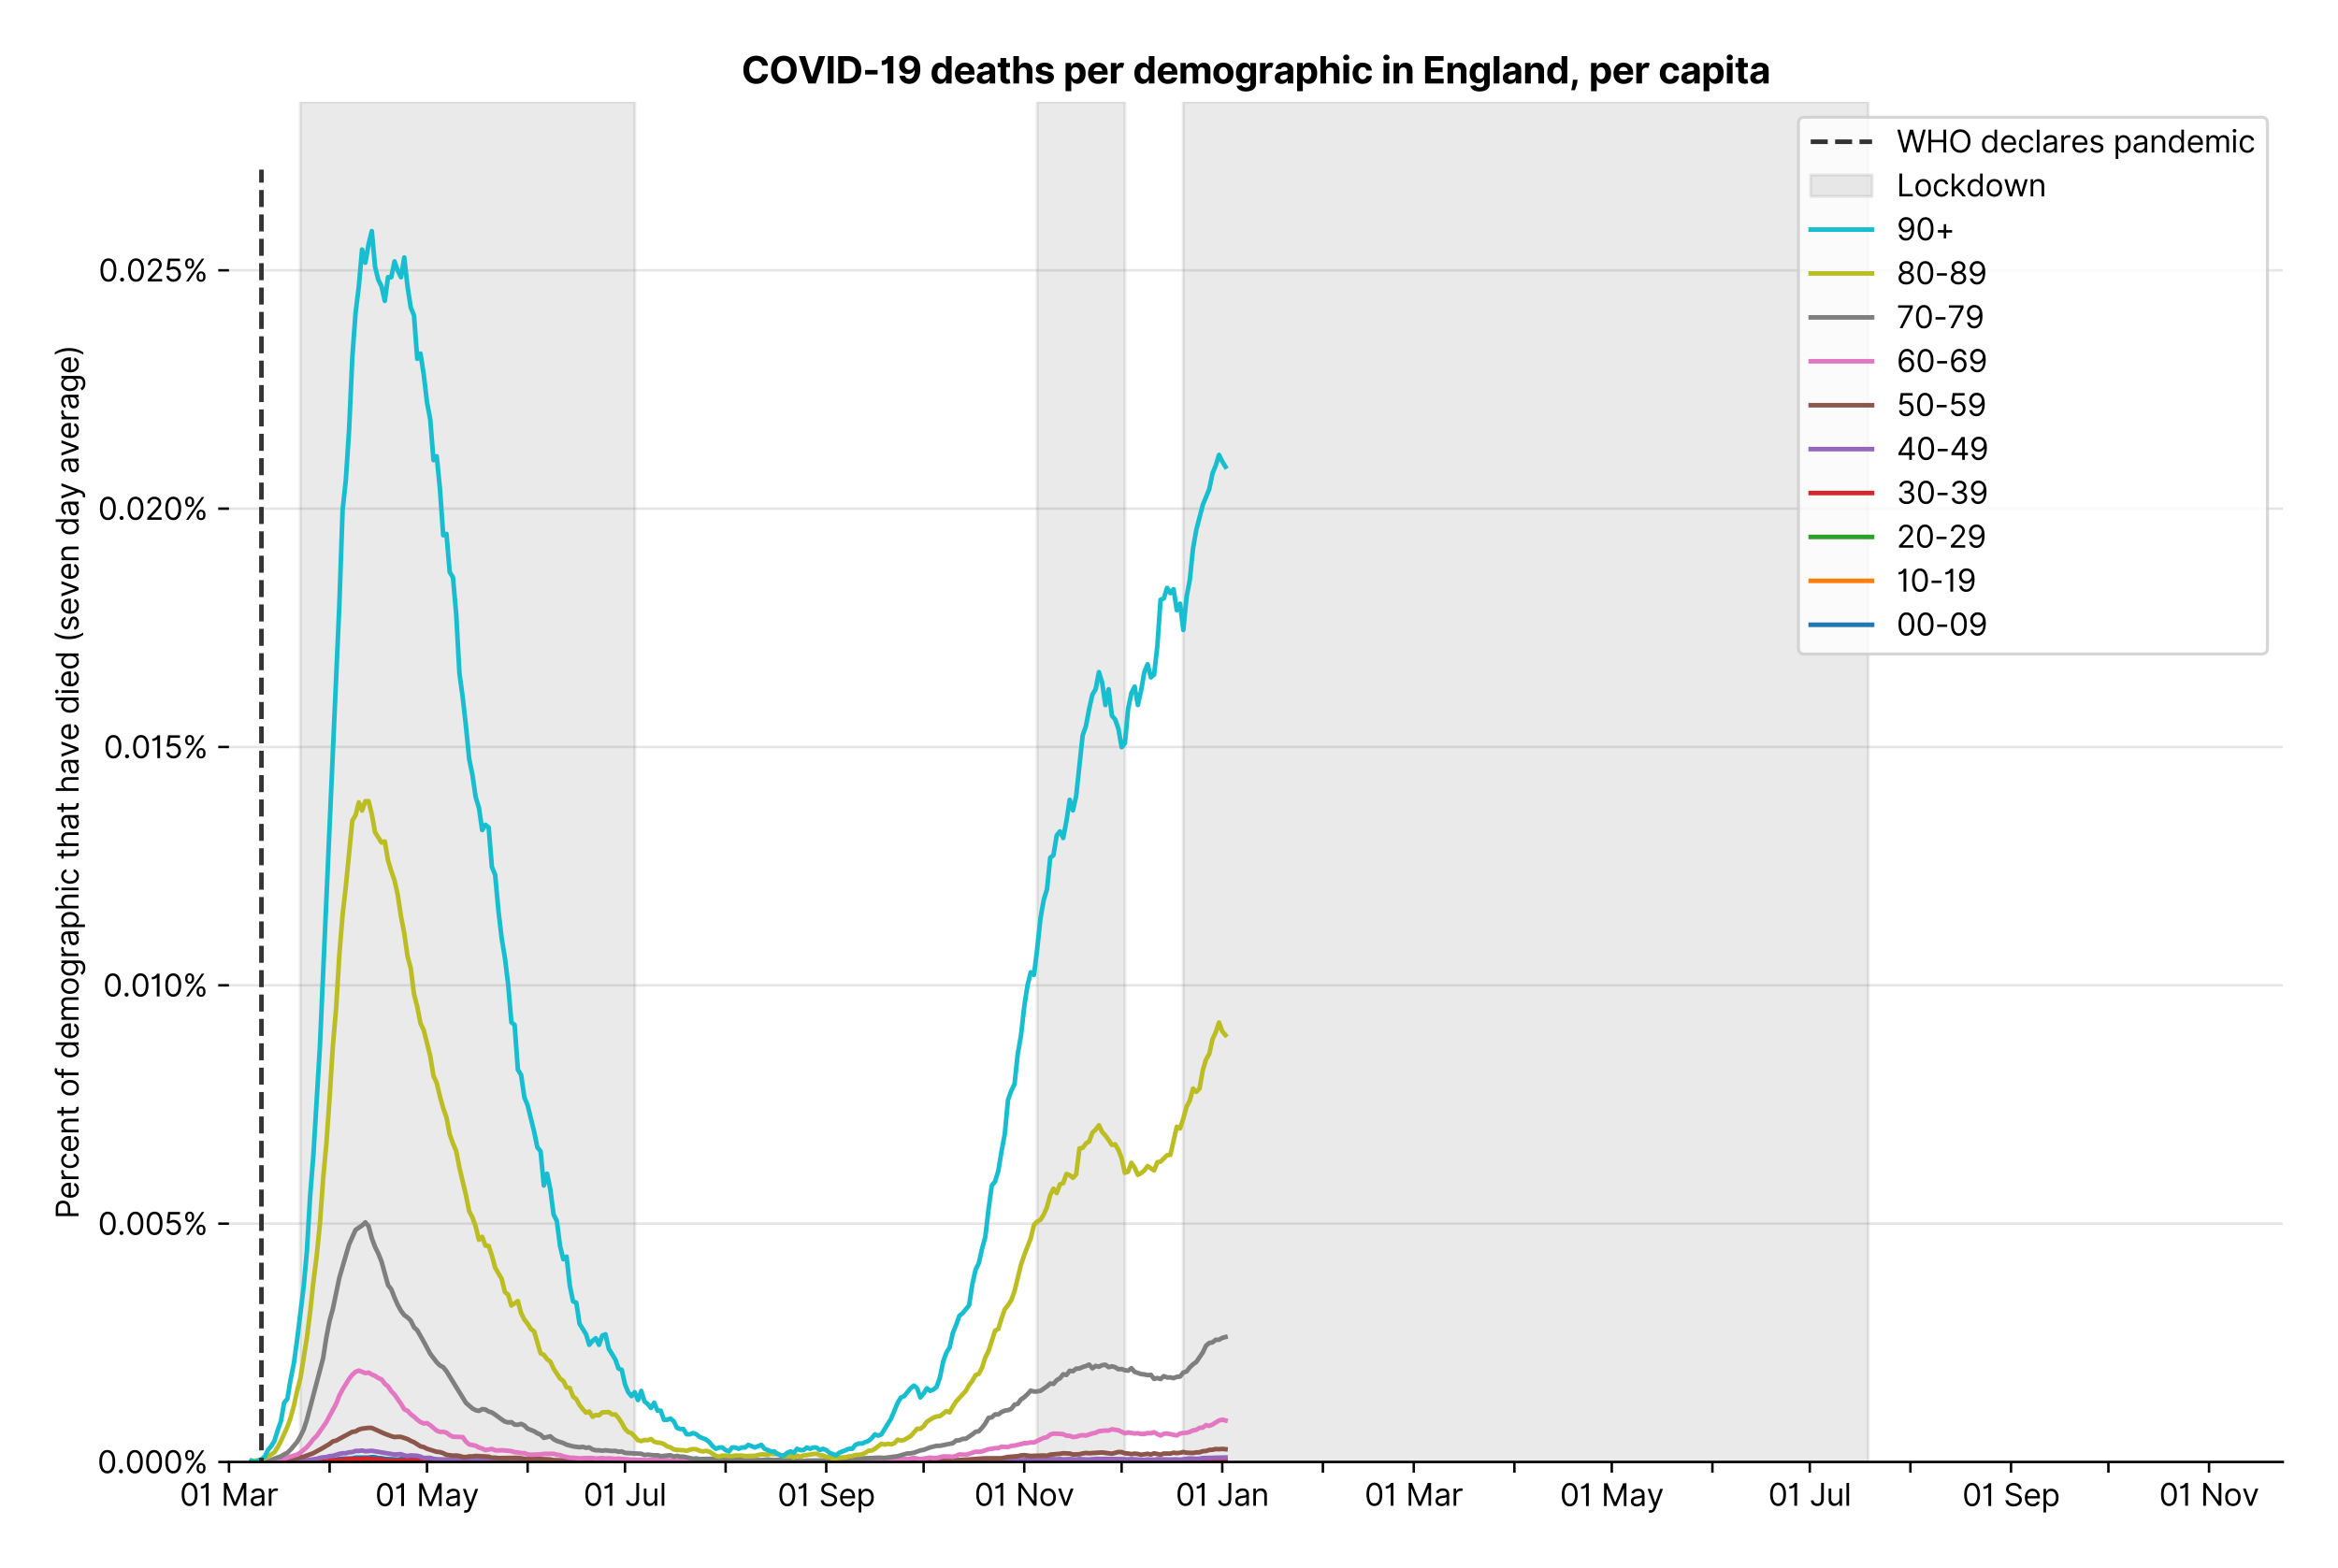 <?xml version="1.0" encoding="utf-8" standalone="no"?>
<!DOCTYPE svg PUBLIC "-//W3C//DTD SVG 1.1//EN"
  "http://www.w3.org/Graphics/SVG/1.1/DTD/svg11.dtd">
<svg xmlns:xlink="http://www.w3.org/1999/xlink" viewBox="0 0 762.255 511.234" xmlns="http://www.w3.org/2000/svg" version="1.1">
 <defs>
  <style type="text/css">*{stroke-linejoin: round; stroke-linecap: butt}</style>
 </defs>
 <g id="figure_1">
  <g id="patch_1">
   <path d="M 0 511.234 
L 762.255 511.234 
L 762.255 0 
L 0 0 
z
" style="fill: #ffffff"/>
  </g>
  <g id="axes_1">
   <g id="patch_2">
    <path d="M 74.655 476.745 
L 744.255 476.745 
L 744.255 33.225 
L 74.655 33.225 
z
" style="fill: #ffffff"/>
   </g>
   <g id="matplotlib.axis_1">
    <g id="xtick_1">
     <g id="line2d_1">
      <defs>
       <path id="mbf465ba32e" d="M 0 0 
L 0 3.5 
" style="stroke: #000000; stroke-width: 0.8"/>
      </defs>
      <g>
       <use xlink:href="#mbf465ba32e" x="74.655" y="476.745" style="stroke: #000000; stroke-width: 0.8"/>
      </g>
     </g>
     <g id="text_1">
      <!-- 01 Mar -->
      <g transform="translate(58.618 491.018)scale(0.1 -0.1)">
       <defs>
        <path id="Inter-Regular-30" d="M 2000 -64 
Q 1230 -64 806 561 
Q 382 1186 382 2327 
Q 382 3459 809 4088 
Q 1236 4718 2000 4718 
Q 2764 4718 3191 4088 
Q 3618 3459 3618 2327 
Q 3618 1186 3194 561 
Q 2771 -64 2000 -64 
z
M 2000 436 
Q 2509 436 2791 927 
Q 3073 1418 3073 2327 
Q 3073 3234 2789 3730 
Q 2505 4227 2000 4227 
Q 1496 4227 1211 3730 
Q 927 3234 927 2327 
Q 927 1418 1210 927 
Q 1493 436 2000 436 
z
" transform="scale(0.016)"/>
        <path id="Inter-Regular-31" d="M 1973 4655 
L 1973 0 
L 1409 0 
L 1409 3836 
L 1373 3836 
Q 1341 3773 1209 3692 
Q 1077 3611 868 3551 
Q 659 3491 391 3491 
L 391 3964 
Q 661 3964 859 4061 
Q 1057 4159 1190 4291 
Q 1323 4423 1392 4529 
Q 1461 4636 1473 4655 
L 1973 4655 
z
" transform="scale(0.016)"/>
        <path id="Inter-Regular-20" transform="scale(0.016)"/>
        <path id="Inter-Regular-4d" d="M 564 4655 
L 1236 4655 
L 2818 791 
L 2873 791 
L 4455 4655 
L 5127 4655 
L 5127 0 
L 4600 0 
L 4600 3536 
L 4555 3536 
L 3100 0 
L 2591 0 
L 1136 3536 
L 1091 3536 
L 1091 0 
L 564 0 
L 564 4655 
z
" transform="scale(0.016)"/>
        <path id="Inter-Regular-61" d="M 1518 -82 
Q 1186 -82 916 44 
Q 646 170 486 410 
Q 327 650 327 991 
Q 327 1291 445 1478 
Q 564 1666 761 1773 
Q 959 1880 1199 1933 
Q 1439 1986 1682 2018 
Q 2000 2059 2199 2080 
Q 2398 2102 2490 2154 
Q 2582 2207 2582 2336 
L 2582 2355 
Q 2582 2691 2399 2877 
Q 2216 3064 1846 3064 
Q 1461 3064 1243 2895 
Q 1025 2727 936 2536 
L 427 2718 
Q 564 3036 792 3214 
Q 1021 3393 1292 3464 
Q 1564 3536 1827 3536 
Q 1996 3536 2215 3496 
Q 2434 3457 2640 3334 
Q 2846 3211 2982 2963 
Q 3118 2716 3118 2300 
L 3118 0 
L 2582 0 
L 2582 473 
L 2555 473 
Q 2500 359 2373 229 
Q 2246 100 2034 9 
Q 1823 -82 1518 -82 
z
M 1600 400 
Q 1918 400 2137 525 
Q 2357 650 2469 847 
Q 2582 1045 2582 1264 
L 2582 1755 
Q 2548 1714 2433 1681 
Q 2318 1648 2169 1624 
Q 2021 1600 1881 1583 
Q 1741 1566 1655 1555 
Q 1446 1527 1265 1467 
Q 1084 1407 974 1287 
Q 864 1168 864 964 
Q 864 684 1072 542 
Q 1280 400 1600 400 
z
" transform="scale(0.016)"/>
        <path id="Inter-Regular-72" d="M 491 0 
L 491 3491 
L 1009 3491 
L 1009 2964 
L 1046 2964 
Q 1139 3223 1389 3384 
Q 1639 3545 1955 3545 
Q 2100 3545 2209 3511 
Q 2318 3477 2400 3418 
L 2218 2964 
Q 2161 2993 2085 3010 
Q 2009 3027 1909 3027 
Q 1527 3027 1277 2794 
Q 1027 2561 1027 2209 
L 1027 0 
L 491 0 
z
" transform="scale(0.016)"/>
       </defs>
       <use xlink:href="#Inter-Regular-30"/>
       <use xlink:href="#Inter-Regular-31" x="62.5"/>
       <use xlink:href="#Inter-Regular-20" x="106.676"/>
       <use xlink:href="#Inter-Regular-4d" x="134.801"/>
       <use xlink:href="#Inter-Regular-61" x="225.994"/>
       <use xlink:href="#Inter-Regular-72" x="282.386"/>
      </g>
     </g>
    </g>
    <g id="xtick_2">
     <g id="line2d_2">
      <g>
       <use xlink:href="#mbf465ba32e" x="107.462" y="476.745" style="stroke: #000000; stroke-width: 0.8"/>
      </g>
     </g>
    </g>
    <g id="xtick_3">
     <g id="line2d_3">
      <g>
       <use xlink:href="#mbf465ba32e" x="139.21" y="476.745" style="stroke: #000000; stroke-width: 0.8"/>
      </g>
     </g>
     <g id="text_2">
      <!-- 01 May -->
      <g transform="translate(122.307 491.117)scale(0.1 -0.1)">
       <defs>
        <path id="Inter-Regular-79" d="M 818 -1355 
Q 682 -1355 575 -1333 
Q 468 -1311 427 -1291 
L 564 -818 
Q 857 -893 1053 -814 
Q 1250 -736 1391 -345 
L 1509 -18 
L 218 3491 
L 800 3491 
L 1764 709 
L 1800 709 
L 2764 3491 
L 3346 3491 
L 1846 -564 
Q 1550 -1355 818 -1355 
z
" transform="scale(0.016)"/>
       </defs>
       <use xlink:href="#Inter-Regular-30"/>
       <use xlink:href="#Inter-Regular-31" x="62.5"/>
       <use xlink:href="#Inter-Regular-20" x="106.676"/>
       <use xlink:href="#Inter-Regular-4d" x="134.801"/>
       <use xlink:href="#Inter-Regular-61" x="225.994"/>
       <use xlink:href="#Inter-Regular-79" x="282.386"/>
      </g>
     </g>
    </g>
    <g id="xtick_4">
     <g id="line2d_4">
      <g>
       <use xlink:href="#mbf465ba32e" x="172.017" y="476.745" style="stroke: #000000; stroke-width: 0.8"/>
      </g>
     </g>
    </g>
    <g id="xtick_5">
     <g id="line2d_5">
      <g>
       <use xlink:href="#mbf465ba32e" x="203.766" y="476.745" style="stroke: #000000; stroke-width: 0.8"/>
      </g>
     </g>
     <g id="text_3">
      <!-- 01 Jul -->
      <g transform="translate(190.222 491.018)scale(0.1 -0.1)">
       <defs>
        <path id="Inter-Regular-4a" d="M 2346 4655 
L 2909 4655 
L 2909 1327 
Q 2909 657 2549 296 
Q 2189 -64 1582 -64 
Q 1200 -64 902 76 
Q 605 216 434 475 
Q 264 734 264 1091 
L 818 1091 
Q 818 795 1034 615 
Q 1250 436 1582 436 
Q 1948 436 2147 664 
Q 2346 893 2346 1327 
L 2346 4655 
z
" transform="scale(0.016)"/>
        <path id="Inter-Regular-75" d="M 2691 1427 
L 2691 3491 
L 3227 3491 
L 3227 0 
L 2691 0 
L 2691 591 
L 2655 591 
Q 2532 325 2273 140 
Q 2014 -45 1618 -45 
Q 1127 -45 809 280 
Q 491 605 491 1273 
L 491 3491 
L 1027 3491 
L 1027 1309 
Q 1027 927 1242 700 
Q 1457 473 1791 473 
Q 1991 473 2199 575 
Q 2407 677 2549 888 
Q 2691 1100 2691 1427 
z
" transform="scale(0.016)"/>
        <path id="Inter-Regular-6c" d="M 1027 4655 
L 1027 0 
L 491 0 
L 491 4655 
L 1027 4655 
z
" transform="scale(0.016)"/>
       </defs>
       <use xlink:href="#Inter-Regular-30"/>
       <use xlink:href="#Inter-Regular-31" x="62.5"/>
       <use xlink:href="#Inter-Regular-20" x="106.676"/>
       <use xlink:href="#Inter-Regular-4a" x="134.801"/>
       <use xlink:href="#Inter-Regular-75" x="189.063"/>
       <use xlink:href="#Inter-Regular-6c" x="247.159"/>
      </g>
     </g>
    </g>
    <g id="xtick_6">
     <g id="line2d_6">
      <g>
       <use xlink:href="#mbf465ba32e" x="236.573" y="476.745" style="stroke: #000000; stroke-width: 0.8"/>
      </g>
     </g>
    </g>
    <g id="xtick_7">
     <g id="line2d_7">
      <g>
       <use xlink:href="#mbf465ba32e" x="269.38" y="476.745" style="stroke: #000000; stroke-width: 0.8"/>
      </g>
     </g>
     <g id="text_4">
      <!-- 01 Sep -->
      <g transform="translate(253.492 491.117)scale(0.1 -0.1)">
       <defs>
        <path id="Inter-Regular-53" d="M 3109 3491 
Q 3068 3836 2777 4027 
Q 2486 4218 2064 4218 
Q 1600 4218 1318 3999 
Q 1036 3780 1036 3445 
Q 1036 3195 1189 3042 
Q 1343 2889 1553 2803 
Q 1764 2718 1936 2673 
L 2409 2545 
Q 2591 2498 2815 2414 
Q 3039 2330 3244 2185 
Q 3450 2041 3584 1816 
Q 3718 1591 3718 1264 
Q 3718 886 3521 581 
Q 3325 277 2949 97 
Q 2573 -82 2036 -82 
Q 1286 -82 845 272 
Q 405 627 364 1200 
L 946 1200 
Q 968 936 1124 764 
Q 1280 593 1519 510 
Q 1759 427 2036 427 
Q 2359 427 2616 533 
Q 2873 639 3023 828 
Q 3173 1018 3173 1273 
Q 3173 1505 3043 1650 
Q 2914 1795 2702 1886 
Q 2491 1977 2246 2045 
L 1673 2209 
Q 1127 2366 809 2657 
Q 491 2948 491 3418 
Q 491 3809 703 4101 
Q 916 4393 1276 4555 
Q 1636 4718 2082 4718 
Q 2532 4718 2882 4558 
Q 3232 4398 3437 4120 
Q 3643 3843 3655 3491 
L 3109 3491 
z
" transform="scale(0.016)"/>
        <path id="Inter-Regular-65" d="M 1955 -73 
Q 1450 -73 1085 151 
Q 721 375 524 778 
Q 327 1182 327 1718 
Q 327 2255 524 2665 
Q 721 3075 1074 3305 
Q 1427 3536 1900 3536 
Q 2173 3536 2439 3445 
Q 2705 3355 2923 3151 
Q 3141 2948 3270 2614 
Q 3400 2280 3400 1791 
L 3400 1564 
L 866 1564 
Q 884 1005 1183 707 
Q 1482 409 1955 409 
Q 2271 409 2498 545 
Q 2725 682 2827 955 
L 3346 809 
Q 3223 414 2854 170 
Q 2486 -73 1955 -73 
z
M 866 2027 
L 2855 2027 
Q 2855 2470 2595 2762 
Q 2336 3055 1900 3055 
Q 1593 3055 1368 2911 
Q 1143 2768 1013 2533 
Q 884 2298 866 2027 
z
" transform="scale(0.016)"/>
        <path id="Inter-Regular-70" d="M 491 -1309 
L 491 3491 
L 1009 3491 
L 1009 2936 
L 1073 2936 
Q 1132 3027 1237 3169 
Q 1343 3311 1542 3423 
Q 1741 3536 2082 3536 
Q 2523 3536 2859 3315 
Q 3196 3095 3384 2690 
Q 3573 2286 3573 1736 
Q 3573 1182 3384 776 
Q 3196 370 2861 148 
Q 2527 -73 2091 -73 
Q 1755 -73 1552 39 
Q 1350 152 1241 296 
Q 1132 441 1073 536 
L 1027 536 
L 1027 -1309 
L 491 -1309 
z
M 1018 1745 
Q 1018 1152 1276 780 
Q 1534 409 2018 409 
Q 2355 409 2581 587 
Q 2807 766 2921 1069 
Q 3036 1373 3036 1745 
Q 3036 2114 2923 2410 
Q 2811 2707 2585 2881 
Q 2359 3055 2018 3055 
Q 1527 3055 1272 2693 
Q 1018 2332 1018 1745 
z
" transform="scale(0.016)"/>
       </defs>
       <use xlink:href="#Inter-Regular-30"/>
       <use xlink:href="#Inter-Regular-31" x="62.5"/>
       <use xlink:href="#Inter-Regular-20" x="106.676"/>
       <use xlink:href="#Inter-Regular-53" x="134.801"/>
       <use xlink:href="#Inter-Regular-65" x="198.58"/>
       <use xlink:href="#Inter-Regular-70" x="256.818"/>
      </g>
     </g>
    </g>
    <g id="xtick_8">
     <g id="line2d_8">
      <g>
       <use xlink:href="#mbf465ba32e" x="301.128" y="476.745" style="stroke: #000000; stroke-width: 0.8"/>
      </g>
     </g>
    </g>
    <g id="xtick_9">
     <g id="line2d_9">
      <g>
       <use xlink:href="#mbf465ba32e" x="333.935" y="476.745" style="stroke: #000000; stroke-width: 0.8"/>
      </g>
     </g>
     <g id="text_5">
      <!-- 01 Nov -->
      <g transform="translate(317.664 491.018)scale(0.1 -0.1)">
       <defs>
        <path id="Inter-Regular-4e" d="M 4255 4655 
L 4255 0 
L 3709 0 
L 1173 3655 
L 1127 3655 
L 1127 0 
L 564 0 
L 564 4655 
L 1109 4655 
L 3655 991 
L 3700 991 
L 3700 4655 
L 4255 4655 
z
" transform="scale(0.016)"/>
        <path id="Inter-Regular-6f" d="M 1909 -73 
Q 1436 -73 1080 152 
Q 725 377 526 781 
Q 327 1186 327 1727 
Q 327 2273 526 2679 
Q 725 3086 1080 3311 
Q 1436 3536 1909 3536 
Q 2382 3536 2737 3311 
Q 3093 3086 3292 2679 
Q 3491 2273 3491 1727 
Q 3491 1186 3292 781 
Q 3093 377 2737 152 
Q 2382 -73 1909 -73 
z
M 1909 409 
Q 2268 409 2500 593 
Q 2732 777 2843 1077 
Q 2955 1377 2955 1727 
Q 2955 2077 2843 2379 
Q 2732 2682 2500 2868 
Q 2268 3055 1909 3055 
Q 1550 3055 1318 2868 
Q 1086 2682 975 2379 
Q 864 2077 864 1727 
Q 864 1377 975 1077 
Q 1086 777 1318 593 
Q 1550 409 1909 409 
z
" transform="scale(0.016)"/>
        <path id="Inter-Regular-76" d="M 3346 3491 
L 2055 0 
L 1509 0 
L 218 3491 
L 800 3491 
L 1764 709 
L 1800 709 
L 2764 3491 
L 3346 3491 
z
" transform="scale(0.016)"/>
       </defs>
       <use xlink:href="#Inter-Regular-30"/>
       <use xlink:href="#Inter-Regular-31" x="62.5"/>
       <use xlink:href="#Inter-Regular-20" x="106.676"/>
       <use xlink:href="#Inter-Regular-4e" x="134.801"/>
       <use xlink:href="#Inter-Regular-6f" x="210.085"/>
       <use xlink:href="#Inter-Regular-76" x="269.744"/>
      </g>
     </g>
    </g>
    <g id="xtick_10">
     <g id="line2d_10">
      <g>
       <use xlink:href="#mbf465ba32e" x="365.684" y="476.745" style="stroke: #000000; stroke-width: 0.8"/>
      </g>
     </g>
    </g>
    <g id="xtick_11">
     <g id="line2d_11">
      <g>
       <use xlink:href="#mbf465ba32e" x="398.491" y="476.745" style="stroke: #000000; stroke-width: 0.8"/>
      </g>
     </g>
     <g id="text_6">
      <!-- 01 Jan -->
      <g transform="translate(383.291 491.018)scale(0.1 -0.1)">
       <defs>
        <path id="Inter-Regular-6e" d="M 1027 2100 
L 1027 0 
L 491 0 
L 491 3491 
L 1009 3491 
L 1009 2945 
L 1055 2945 
Q 1177 3211 1427 3373 
Q 1677 3536 2073 3536 
Q 2602 3536 2928 3211 
Q 3255 2886 3255 2218 
L 3255 0 
L 2718 0 
L 2718 2182 
Q 2718 2593 2504 2824 
Q 2291 3055 1918 3055 
Q 1534 3055 1280 2806 
Q 1027 2557 1027 2100 
z
" transform="scale(0.016)"/>
       </defs>
       <use xlink:href="#Inter-Regular-30"/>
       <use xlink:href="#Inter-Regular-31" x="62.5"/>
       <use xlink:href="#Inter-Regular-20" x="106.676"/>
       <use xlink:href="#Inter-Regular-4a" x="134.801"/>
       <use xlink:href="#Inter-Regular-61" x="189.063"/>
       <use xlink:href="#Inter-Regular-6e" x="245.455"/>
      </g>
     </g>
    </g>
    <g id="xtick_12">
     <g id="line2d_12">
      <g>
       <use xlink:href="#mbf465ba32e" x="431.298" y="476.745" style="stroke: #000000; stroke-width: 0.8"/>
      </g>
     </g>
    </g>
    <g id="xtick_13">
     <g id="line2d_13">
      <g>
       <use xlink:href="#mbf465ba32e" x="460.93" y="476.745" style="stroke: #000000; stroke-width: 0.8"/>
      </g>
     </g>
     <g id="text_7">
      <!-- 01 Mar -->
      <g transform="translate(444.893 491.018)scale(0.1 -0.1)">
       <use xlink:href="#Inter-Regular-30"/>
       <use xlink:href="#Inter-Regular-31" x="62.5"/>
       <use xlink:href="#Inter-Regular-20" x="106.676"/>
       <use xlink:href="#Inter-Regular-4d" x="134.801"/>
       <use xlink:href="#Inter-Regular-61" x="225.994"/>
       <use xlink:href="#Inter-Regular-72" x="282.386"/>
      </g>
     </g>
    </g>
    <g id="xtick_14">
     <g id="line2d_14">
      <g>
       <use xlink:href="#mbf465ba32e" x="493.736" y="476.745" style="stroke: #000000; stroke-width: 0.8"/>
      </g>
     </g>
    </g>
    <g id="xtick_15">
     <g id="line2d_15">
      <g>
       <use xlink:href="#mbf465ba32e" x="525.485" y="476.745" style="stroke: #000000; stroke-width: 0.8"/>
      </g>
     </g>
     <g id="text_8">
      <!-- 01 May -->
      <g transform="translate(508.582 491.117)scale(0.1 -0.1)">
       <use xlink:href="#Inter-Regular-30"/>
       <use xlink:href="#Inter-Regular-31" x="62.5"/>
       <use xlink:href="#Inter-Regular-20" x="106.676"/>
       <use xlink:href="#Inter-Regular-4d" x="134.801"/>
       <use xlink:href="#Inter-Regular-61" x="225.994"/>
       <use xlink:href="#Inter-Regular-79" x="282.386"/>
      </g>
     </g>
    </g>
    <g id="xtick_16">
     <g id="line2d_16">
      <g>
       <use xlink:href="#mbf465ba32e" x="558.292" y="476.745" style="stroke: #000000; stroke-width: 0.8"/>
      </g>
     </g>
    </g>
    <g id="xtick_17">
     <g id="line2d_17">
      <g>
       <use xlink:href="#mbf465ba32e" x="590.041" y="476.745" style="stroke: #000000; stroke-width: 0.8"/>
      </g>
     </g>
     <g id="text_9">
      <!-- 01 Jul -->
      <g transform="translate(576.497 491.018)scale(0.1 -0.1)">
       <use xlink:href="#Inter-Regular-30"/>
       <use xlink:href="#Inter-Regular-31" x="62.5"/>
       <use xlink:href="#Inter-Regular-20" x="106.676"/>
       <use xlink:href="#Inter-Regular-4a" x="134.801"/>
       <use xlink:href="#Inter-Regular-75" x="189.063"/>
       <use xlink:href="#Inter-Regular-6c" x="247.159"/>
      </g>
     </g>
    </g>
    <g id="xtick_18">
     <g id="line2d_18">
      <g>
       <use xlink:href="#mbf465ba32e" x="622.848" y="476.745" style="stroke: #000000; stroke-width: 0.8"/>
      </g>
     </g>
    </g>
    <g id="xtick_19">
     <g id="line2d_19">
      <g>
       <use xlink:href="#mbf465ba32e" x="655.654" y="476.745" style="stroke: #000000; stroke-width: 0.8"/>
      </g>
     </g>
     <g id="text_10">
      <!-- 01 Sep -->
      <g transform="translate(639.767 491.117)scale(0.1 -0.1)">
       <use xlink:href="#Inter-Regular-30"/>
       <use xlink:href="#Inter-Regular-31" x="62.5"/>
       <use xlink:href="#Inter-Regular-20" x="106.676"/>
       <use xlink:href="#Inter-Regular-53" x="134.801"/>
       <use xlink:href="#Inter-Regular-65" x="198.58"/>
       <use xlink:href="#Inter-Regular-70" x="256.818"/>
      </g>
     </g>
    </g>
    <g id="xtick_20">
     <g id="line2d_20">
      <g>
       <use xlink:href="#mbf465ba32e" x="687.403" y="476.745" style="stroke: #000000; stroke-width: 0.8"/>
      </g>
     </g>
    </g>
    <g id="xtick_21">
     <g id="line2d_21">
      <g>
       <use xlink:href="#mbf465ba32e" x="720.21" y="476.745" style="stroke: #000000; stroke-width: 0.8"/>
      </g>
     </g>
     <g id="text_11">
      <!-- 01 Nov -->
      <g transform="translate(703.939 491.018)scale(0.1 -0.1)">
       <use xlink:href="#Inter-Regular-30"/>
       <use xlink:href="#Inter-Regular-31" x="62.5"/>
       <use xlink:href="#Inter-Regular-20" x="106.676"/>
       <use xlink:href="#Inter-Regular-4e" x="134.801"/>
       <use xlink:href="#Inter-Regular-6f" x="210.085"/>
       <use xlink:href="#Inter-Regular-76" x="269.744"/>
      </g>
     </g>
    </g>
   </g>
   <g id="matplotlib.axis_2">
    <g id="ytick_1">
     <g id="line2d_22">
      <path d="M 74.655 476.745 
L 744.255 476.745 
" clip-path="url(#pcdacb169e1)" style="fill: none; stroke: #e5e5e5; stroke-width: 0.8; stroke-linecap: square"/>
     </g>
     <g id="line2d_23">
      <defs>
       <path id="m2570e3b984" d="M 0 0 
L -3.5 0 
" style="stroke: #000000; stroke-width: 0.8"/>
      </defs>
      <g>
       <use xlink:href="#m2570e3b984" x="74.655" y="476.745" style="stroke: #000000; stroke-width: 0.8"/>
      </g>
     </g>
     <g id="text_12">
      <!-- 0.000% -->
      <g transform="translate(31.773 480.382)scale(0.1 -0.1)">
       <defs>
        <path id="Inter-Regular-2e" d="M 882 -36 
Q 714 -36 593 84 
Q 473 205 473 373 
Q 473 541 593 661 
Q 714 782 882 782 
Q 1050 782 1170 661 
Q 1291 541 1291 373 
Q 1291 205 1170 84 
Q 1050 -36 882 -36 
z
" transform="scale(0.016)"/>
        <path id="Inter-Regular-25" d="M 2855 873 
L 2855 1118 
Q 2855 1373 2960 1585 
Q 3066 1798 3269 1926 
Q 3473 2055 3764 2055 
Q 4059 2055 4259 1926 
Q 4459 1798 4561 1585 
Q 4664 1373 4664 1118 
L 4664 873 
Q 4664 618 4560 405 
Q 4457 193 4256 64 
Q 4055 -64 3764 -64 
Q 3468 -64 3266 64 
Q 3064 193 2959 405 
Q 2855 618 2855 873 
z
M 536 3536 
L 536 3782 
Q 536 4036 642 4248 
Q 748 4461 951 4589 
Q 1155 4718 1446 4718 
Q 1741 4718 1941 4589 
Q 2141 4461 2243 4248 
Q 2346 4036 2346 3782 
L 2346 3536 
Q 2346 3282 2242 3069 
Q 2139 2857 1937 2728 
Q 1736 2600 1446 2600 
Q 1150 2600 948 2728 
Q 746 2857 641 3069 
Q 536 3282 536 3536 
z
M 709 0 
L 3909 4655 
L 4427 4655 
L 1227 0 
L 709 0 
z
M 3318 1118 
L 3318 873 
Q 3318 661 3418 494 
Q 3518 327 3764 327 
Q 4002 327 4101 494 
Q 4200 661 4200 873 
L 4200 1118 
Q 4200 1330 4104 1497 
Q 4009 1664 3764 1664 
Q 3525 1664 3421 1497 
Q 3318 1330 3318 1118 
z
M 1000 3782 
L 1000 3536 
Q 1000 3325 1100 3158 
Q 1200 2991 1446 2991 
Q 1684 2991 1783 3158 
Q 1882 3325 1882 3536 
L 1882 3782 
Q 1882 3993 1786 4160 
Q 1691 4327 1446 4327 
Q 1207 4327 1103 4160 
Q 1000 3993 1000 3782 
z
" transform="scale(0.016)"/>
       </defs>
       <use xlink:href="#Inter-Regular-30"/>
       <use xlink:href="#Inter-Regular-2e" x="62.5"/>
       <use xlink:href="#Inter-Regular-30" x="90.057"/>
       <use xlink:href="#Inter-Regular-30" x="152.557"/>
       <use xlink:href="#Inter-Regular-30" x="215.057"/>
       <use xlink:href="#Inter-Regular-25" x="277.557"/>
      </g>
     </g>
    </g>
    <g id="ytick_2">
     <g id="line2d_24">
      <path d="M 74.655 399.026 
L 744.255 399.026 
" clip-path="url(#pcdacb169e1)" style="fill: none; stroke: #e5e5e5; stroke-width: 0.8; stroke-linecap: square"/>
     </g>
     <g id="line2d_25">
      <g>
       <use xlink:href="#m2570e3b984" x="74.655" y="399.026" style="stroke: #000000; stroke-width: 0.8"/>
      </g>
     </g>
     <g id="text_13">
      <!-- 0.005% -->
      <g transform="translate(31.944 402.663)scale(0.1 -0.1)">
       <defs>
        <path id="Inter-Regular-35" d="M 1936 -64 
Q 1536 -64 1216 95 
Q 896 255 702 532 
Q 509 809 491 1164 
L 1036 1164 
Q 1068 848 1324 642 
Q 1580 436 1936 436 
Q 2223 436 2447 570 
Q 2671 705 2799 940 
Q 2927 1175 2927 1473 
Q 2927 1777 2794 2017 
Q 2661 2257 2429 2395 
Q 2198 2534 1900 2536 
Q 1686 2539 1461 2472 
Q 1236 2405 1091 2300 
L 564 2364 
L 846 4655 
L 3264 4655 
L 3264 4155 
L 1318 4155 
L 1155 2782 
L 1182 2782 
Q 1325 2895 1541 2970 
Q 1757 3045 1991 3045 
Q 2418 3045 2753 2842 
Q 3089 2639 3281 2286 
Q 3473 1934 3473 1482 
Q 3473 1036 3274 687 
Q 3075 339 2727 137 
Q 2380 -64 1936 -64 
z
" transform="scale(0.016)"/>
       </defs>
       <use xlink:href="#Inter-Regular-30"/>
       <use xlink:href="#Inter-Regular-2e" x="62.5"/>
       <use xlink:href="#Inter-Regular-30" x="90.057"/>
       <use xlink:href="#Inter-Regular-30" x="152.557"/>
       <use xlink:href="#Inter-Regular-35" x="215.057"/>
       <use xlink:href="#Inter-Regular-25" x="275.852"/>
      </g>
     </g>
    </g>
    <g id="ytick_3">
     <g id="line2d_26">
      <path d="M 74.655 321.307 
L 744.255 321.307 
" clip-path="url(#pcdacb169e1)" style="fill: none; stroke: #e5e5e5; stroke-width: 0.8; stroke-linecap: square"/>
     </g>
     <g id="line2d_27">
      <g>
       <use xlink:href="#m2570e3b984" x="74.655" y="321.307" style="stroke: #000000; stroke-width: 0.8"/>
      </g>
     </g>
     <g id="text_14">
      <!-- 0.010% -->
      <g transform="translate(33.606 324.944)scale(0.1 -0.1)">
       <use xlink:href="#Inter-Regular-30"/>
       <use xlink:href="#Inter-Regular-2e" x="62.5"/>
       <use xlink:href="#Inter-Regular-30" x="90.057"/>
       <use xlink:href="#Inter-Regular-31" x="152.557"/>
       <use xlink:href="#Inter-Regular-30" x="196.733"/>
       <use xlink:href="#Inter-Regular-25" x="259.233"/>
      </g>
     </g>
    </g>
    <g id="ytick_4">
     <g id="line2d_28">
      <path d="M 74.655 243.588 
L 744.255 243.588 
" clip-path="url(#pcdacb169e1)" style="fill: none; stroke: #e5e5e5; stroke-width: 0.8; stroke-linecap: square"/>
     </g>
     <g id="line2d_29">
      <g>
       <use xlink:href="#m2570e3b984" x="74.655" y="243.588" style="stroke: #000000; stroke-width: 0.8"/>
      </g>
     </g>
     <g id="text_15">
      <!-- 0.015% -->
      <g transform="translate(33.777 247.225)scale(0.1 -0.1)">
       <use xlink:href="#Inter-Regular-30"/>
       <use xlink:href="#Inter-Regular-2e" x="62.5"/>
       <use xlink:href="#Inter-Regular-30" x="90.057"/>
       <use xlink:href="#Inter-Regular-31" x="152.557"/>
       <use xlink:href="#Inter-Regular-35" x="196.733"/>
       <use xlink:href="#Inter-Regular-25" x="257.528"/>
      </g>
     </g>
    </g>
    <g id="ytick_5">
     <g id="line2d_30">
      <path d="M 74.655 165.869 
L 744.255 165.869 
" clip-path="url(#pcdacb169e1)" style="fill: none; stroke: #e5e5e5; stroke-width: 0.8; stroke-linecap: square"/>
     </g>
     <g id="line2d_31">
      <g>
       <use xlink:href="#m2570e3b984" x="74.655" y="165.869" style="stroke: #000000; stroke-width: 0.8"/>
      </g>
     </g>
     <g id="text_16">
      <!-- 0.020% -->
      <g transform="translate(31.972 169.506)scale(0.1 -0.1)">
       <defs>
        <path id="Inter-Regular-32" d="M 482 0 
L 482 409 
L 2018 2091 
Q 2289 2386 2464 2605 
Q 2639 2825 2724 3019 
Q 2809 3214 2809 3427 
Q 2809 3795 2553 4011 
Q 2298 4227 1918 4227 
Q 1514 4227 1275 3985 
Q 1036 3743 1036 3345 
L 500 3345 
Q 500 3755 688 4064 
Q 877 4373 1203 4545 
Q 1530 4718 1936 4718 
Q 2346 4718 2661 4545 
Q 2977 4373 3156 4079 
Q 3336 3786 3336 3427 
Q 3336 3170 3244 2926 
Q 3152 2682 2926 2383 
Q 2700 2084 2300 1655 
L 1255 536 
L 1255 500 
L 3418 500 
L 3418 0 
L 482 0 
z
" transform="scale(0.016)"/>
       </defs>
       <use xlink:href="#Inter-Regular-30"/>
       <use xlink:href="#Inter-Regular-2e" x="62.5"/>
       <use xlink:href="#Inter-Regular-30" x="90.057"/>
       <use xlink:href="#Inter-Regular-32" x="152.557"/>
       <use xlink:href="#Inter-Regular-30" x="213.068"/>
       <use xlink:href="#Inter-Regular-25" x="275.568"/>
      </g>
     </g>
    </g>
    <g id="ytick_6">
     <g id="line2d_32">
      <path d="M 74.655 88.15 
L 744.255 88.15 
" clip-path="url(#pcdacb169e1)" style="fill: none; stroke: #e5e5e5; stroke-width: 0.8; stroke-linecap: square"/>
     </g>
     <g id="line2d_33">
      <g>
       <use xlink:href="#m2570e3b984" x="74.655" y="88.15" style="stroke: #000000; stroke-width: 0.8"/>
      </g>
     </g>
     <g id="text_17">
      <!-- 0.025% -->
      <g transform="translate(32.142 91.787)scale(0.1 -0.1)">
       <use xlink:href="#Inter-Regular-30"/>
       <use xlink:href="#Inter-Regular-2e" x="62.5"/>
       <use xlink:href="#Inter-Regular-30" x="90.057"/>
       <use xlink:href="#Inter-Regular-32" x="152.557"/>
       <use xlink:href="#Inter-Regular-35" x="213.068"/>
       <use xlink:href="#Inter-Regular-25" x="273.864"/>
      </g>
     </g>
    </g>
    <g id="text_18">
     <!-- Percent of demographic that have died (seven day average) -->
     <g transform="translate(25.614 397.458)rotate(-90)scale(0.1 -0.1)">
      <defs>
       <path id="Inter-Regular-50" d="M 564 0 
L 564 4655 
L 2136 4655 
Q 2684 4655 3033 4458 
Q 3382 4261 3550 3927 
Q 3718 3593 3718 3182 
Q 3718 2770 3551 2434 
Q 3384 2098 3036 1899 
Q 2689 1700 2146 1700 
L 1127 1700 
L 1127 0 
L 564 0 
z
M 1127 2200 
L 2127 2200 
Q 2689 2200 2926 2482 
Q 3164 2764 3164 3182 
Q 3164 3602 2925 3878 
Q 2686 4155 2118 4155 
L 1127 4155 
L 1127 2200 
z
" transform="scale(0.016)"/>
       <path id="Inter-Regular-63" d="M 1909 -73 
Q 1418 -73 1063 159 
Q 709 391 518 798 
Q 327 1205 327 1727 
Q 327 2259 524 2667 
Q 721 3075 1074 3305 
Q 1427 3536 1900 3536 
Q 2268 3536 2563 3400 
Q 2859 3264 3047 3018 
Q 3236 2773 3282 2445 
L 2746 2445 
Q 2684 2684 2474 2869 
Q 2264 3055 1909 3055 
Q 1439 3055 1151 2697 
Q 864 2339 864 1745 
Q 864 1139 1148 774 
Q 1432 409 1909 409 
Q 2223 409 2447 570 
Q 2671 732 2746 1018 
L 3282 1018 
Q 3236 709 3058 462 
Q 2880 216 2588 71 
Q 2296 -73 1909 -73 
z
" transform="scale(0.016)"/>
       <path id="Inter-Regular-74" d="M 2009 3491 
L 2009 3036 
L 1264 3036 
L 1264 1000 
Q 1264 773 1331 660 
Q 1398 548 1503 510 
Q 1609 473 1727 473 
Q 1816 473 1873 483 
Q 1930 493 1964 500 
L 2073 18 
Q 2018 -2 1920 -23 
Q 1823 -45 1673 -45 
Q 1446 -45 1228 52 
Q 1011 150 869 350 
Q 727 550 727 855 
L 727 3036 
L 200 3036 
L 200 3491 
L 727 3491 
L 727 4327 
L 1264 4327 
L 1264 3491 
L 2009 3491 
z
" transform="scale(0.016)"/>
       <path id="Inter-Regular-66" d="M 2046 3491 
L 2046 3036 
L 1264 3036 
L 1264 0 
L 727 0 
L 727 3036 
L 164 3036 
L 164 3491 
L 727 3491 
L 727 3973 
Q 727 4273 868 4473 
Q 1009 4673 1234 4773 
Q 1459 4873 1709 4873 
Q 1907 4873 2032 4841 
Q 2157 4809 2218 4782 
L 2064 4318 
Q 2023 4332 1951 4352 
Q 1880 4373 1764 4373 
Q 1498 4373 1381 4239 
Q 1264 4105 1264 3845 
L 1264 3491 
L 2046 3491 
z
" transform="scale(0.016)"/>
       <path id="Inter-Regular-64" d="M 1809 -73 
Q 1373 -73 1039 148 
Q 705 370 516 776 
Q 327 1182 327 1736 
Q 327 2286 516 2690 
Q 705 3095 1041 3315 
Q 1377 3536 1818 3536 
Q 2159 3536 2358 3423 
Q 2557 3311 2662 3169 
Q 2768 3027 2827 2936 
L 2873 2936 
L 2873 4655 
L 3409 4655 
L 3409 0 
L 2891 0 
L 2891 536 
L 2827 536 
Q 2768 441 2659 296 
Q 2550 152 2348 39 
Q 2146 -73 1809 -73 
z
M 1882 409 
Q 2366 409 2624 780 
Q 2882 1152 2882 1745 
Q 2882 2332 2627 2693 
Q 2373 3055 1882 3055 
Q 1541 3055 1315 2881 
Q 1089 2707 976 2410 
Q 864 2114 864 1745 
Q 864 1373 978 1069 
Q 1093 766 1319 587 
Q 1546 409 1882 409 
z
" transform="scale(0.016)"/>
       <path id="Inter-Regular-6d" d="M 491 0 
L 491 3491 
L 1009 3491 
L 1009 2945 
L 1055 2945 
Q 1164 3225 1407 3380 
Q 1650 3536 1991 3536 
Q 2336 3536 2567 3380 
Q 2798 3225 2927 2945 
L 2964 2945 
Q 3098 3216 3366 3376 
Q 3634 3536 4009 3536 
Q 4477 3536 4775 3244 
Q 5073 2952 5073 2336 
L 5073 0 
L 4536 0 
L 4536 2336 
Q 4536 2723 4325 2889 
Q 4114 3055 3827 3055 
Q 3459 3055 3257 2833 
Q 3055 2611 3055 2273 
L 3055 0 
L 2509 0 
L 2509 2391 
Q 2509 2689 2316 2872 
Q 2123 3055 1818 3055 
Q 1609 3055 1428 2943 
Q 1248 2832 1137 2635 
Q 1027 2439 1027 2182 
L 1027 0 
L 491 0 
z
" transform="scale(0.016)"/>
       <path id="Inter-Regular-67" d="M 1900 -1382 
Q 1316 -1382 976 -1169 
Q 636 -957 473 -682 
L 900 -382 
Q 973 -477 1084 -601 
Q 1196 -725 1390 -817 
Q 1584 -909 1900 -909 
Q 2323 -909 2598 -704 
Q 2873 -500 2873 -64 
L 2873 645 
L 2827 645 
Q 2768 550 2660 410 
Q 2552 270 2351 162 
Q 2150 55 1809 55 
Q 1386 55 1051 255 
Q 716 455 521 836 
Q 327 1218 327 1764 
Q 327 2300 516 2699 
Q 705 3098 1041 3317 
Q 1377 3536 1818 3536 
Q 2159 3536 2360 3423 
Q 2561 3311 2669 3169 
Q 2777 3027 2836 2936 
L 2891 2936 
L 2891 3491 
L 3409 3491 
L 3409 -100 
Q 3409 -550 3205 -833 
Q 3002 -1116 2660 -1249 
Q 2318 -1382 1900 -1382 
z
M 1882 536 
Q 2366 536 2624 864 
Q 2882 1193 2882 1773 
Q 2882 2339 2627 2697 
Q 2373 3055 1882 3055 
Q 1541 3055 1315 2882 
Q 1089 2709 976 2418 
Q 864 2127 864 1773 
Q 864 1227 1120 881 
Q 1377 536 1882 536 
z
" transform="scale(0.016)"/>
       <path id="Inter-Regular-68" d="M 1027 2100 
L 1027 0 
L 491 0 
L 491 4655 
L 1027 4655 
L 1027 2945 
L 1073 2945 
Q 1196 3216 1442 3376 
Q 1689 3536 2100 3536 
Q 2636 3536 2963 3213 
Q 3291 2891 3291 2218 
L 3291 0 
L 2755 0 
L 2755 2182 
Q 2755 2598 2540 2826 
Q 2325 3055 1946 3055 
Q 1548 3055 1287 2806 
Q 1027 2557 1027 2100 
z
" transform="scale(0.016)"/>
       <path id="Inter-Regular-69" d="M 491 0 
L 491 3491 
L 1027 3491 
L 1027 0 
L 491 0 
z
M 764 4073 
Q 607 4073 494 4179 
Q 382 4286 382 4436 
Q 382 4586 494 4693 
Q 607 4800 764 4800 
Q 921 4800 1033 4693 
Q 1146 4586 1146 4436 
Q 1146 4286 1033 4179 
Q 921 4073 764 4073 
z
" transform="scale(0.016)"/>
       <path id="Inter-Regular-28" d="M 682 1964 
Q 682 2823 906 3544 
Q 1130 4266 1546 4873 
L 2018 4873 
Q 1800 4573 1623 4095 
Q 1446 3618 1341 3061 
Q 1236 2505 1236 1964 
Q 1236 1423 1341 866 
Q 1446 309 1623 -168 
Q 1800 -645 2018 -945 
L 1546 -945 
Q 1130 -339 906 383 
Q 682 1105 682 1964 
z
" transform="scale(0.016)"/>
       <path id="Inter-Regular-73" d="M 2964 2709 
L 2482 2573 
Q 2411 2755 2245 2914 
Q 2080 3073 1727 3073 
Q 1407 3073 1194 2926 
Q 982 2780 982 2555 
Q 982 2355 1127 2239 
Q 1273 2123 1582 2045 
L 2100 1918 
Q 3027 1691 3027 973 
Q 3027 673 2855 436 
Q 2684 200 2377 63 
Q 2071 -73 1664 -73 
Q 1130 -73 780 159 
Q 430 391 336 836 
L 846 964 
Q 989 400 1655 400 
Q 2030 400 2251 560 
Q 2473 720 2473 945 
Q 2473 1316 1955 1436 
L 1373 1573 
Q 893 1686 669 1926 
Q 446 2166 446 2527 
Q 446 2823 613 3050 
Q 780 3277 1069 3406 
Q 1359 3536 1727 3536 
Q 2246 3536 2542 3309 
Q 2839 3082 2964 2709 
z
" transform="scale(0.016)"/>
       <path id="Inter-Regular-29" d="M 1638 1940 
Q 1638 1081 1414 359 
Q 1191 -362 775 -969 
L 302 -969 
Q 520 -669 697 -191 
Q 875 286 979 842 
Q 1084 1399 1084 1940 
Q 1084 2481 979 3038 
Q 875 3595 697 4072 
Q 520 4549 302 4849 
L 775 4849 
Q 1191 4243 1414 3521 
Q 1638 2799 1638 1940 
z
" transform="scale(0.016)"/>
      </defs>
      <use xlink:href="#Inter-Regular-50"/>
      <use xlink:href="#Inter-Regular-65" x="63.494"/>
      <use xlink:href="#Inter-Regular-72" x="121.733"/>
      <use xlink:href="#Inter-Regular-63" x="160.085"/>
      <use xlink:href="#Inter-Regular-65" x="215.909"/>
      <use xlink:href="#Inter-Regular-6e" x="274.148"/>
      <use xlink:href="#Inter-Regular-74" x="332.671"/>
      <use xlink:href="#Inter-Regular-20" x="369.034"/>
      <use xlink:href="#Inter-Regular-6f" x="397.159"/>
      <use xlink:href="#Inter-Regular-66" x="456.818"/>
      <use xlink:href="#Inter-Regular-20" x="492.898"/>
      <use xlink:href="#Inter-Regular-64" x="521.023"/>
      <use xlink:href="#Inter-Regular-65" x="583.097"/>
      <use xlink:href="#Inter-Regular-6d" x="641.335"/>
      <use xlink:href="#Inter-Regular-6f" x="728.267"/>
      <use xlink:href="#Inter-Regular-67" x="787.926"/>
      <use xlink:href="#Inter-Regular-72" x="848.864"/>
      <use xlink:href="#Inter-Regular-61" x="887.216"/>
      <use xlink:href="#Inter-Regular-70" x="943.608"/>
      <use xlink:href="#Inter-Regular-68" x="1004.546"/>
      <use xlink:href="#Inter-Regular-69" x="1063.637"/>
      <use xlink:href="#Inter-Regular-63" x="1087.358"/>
      <use xlink:href="#Inter-Regular-20" x="1143.182"/>
      <use xlink:href="#Inter-Regular-74" x="1171.307"/>
      <use xlink:href="#Inter-Regular-68" x="1207.671"/>
      <use xlink:href="#Inter-Regular-61" x="1266.762"/>
      <use xlink:href="#Inter-Regular-74" x="1323.154"/>
      <use xlink:href="#Inter-Regular-20" x="1359.517"/>
      <use xlink:href="#Inter-Regular-68" x="1387.642"/>
      <use xlink:href="#Inter-Regular-61" x="1446.733"/>
      <use xlink:href="#Inter-Regular-76" x="1503.125"/>
      <use xlink:href="#Inter-Regular-65" x="1558.807"/>
      <use xlink:href="#Inter-Regular-20" x="1617.046"/>
      <use xlink:href="#Inter-Regular-64" x="1645.171"/>
      <use xlink:href="#Inter-Regular-69" x="1707.245"/>
      <use xlink:href="#Inter-Regular-65" x="1730.966"/>
      <use xlink:href="#Inter-Regular-64" x="1789.205"/>
      <use xlink:href="#Inter-Regular-20" x="1851.279"/>
      <use xlink:href="#Inter-Regular-28" x="1879.404"/>
      <use xlink:href="#Inter-Regular-73" x="1915.625"/>
      <use xlink:href="#Inter-Regular-65" x="1967.898"/>
      <use xlink:href="#Inter-Regular-76" x="2026.137"/>
      <use xlink:href="#Inter-Regular-65" x="2081.819"/>
      <use xlink:href="#Inter-Regular-6e" x="2140.057"/>
      <use xlink:href="#Inter-Regular-20" x="2198.58"/>
      <use xlink:href="#Inter-Regular-64" x="2226.705"/>
      <use xlink:href="#Inter-Regular-61" x="2288.779"/>
      <use xlink:href="#Inter-Regular-79" x="2345.171"/>
      <use xlink:href="#Inter-Regular-20" x="2400.853"/>
      <use xlink:href="#Inter-Regular-61" x="2428.978"/>
      <use xlink:href="#Inter-Regular-76" x="2485.37"/>
      <use xlink:href="#Inter-Regular-65" x="2541.052"/>
      <use xlink:href="#Inter-Regular-72" x="2599.29"/>
      <use xlink:href="#Inter-Regular-61" x="2637.643"/>
      <use xlink:href="#Inter-Regular-67" x="2694.035"/>
      <use xlink:href="#Inter-Regular-65" x="2754.972"/>
      <use xlink:href="#Inter-Regular-29" x="2813.211"/>
     </g>
    </g>
   </g>
   <g id="patch_3">
    <path d="M 97.937 476.745 
L 97.937 33.225 
L 206.941 33.225 
L 206.941 476.745 
z
" clip-path="url(#pcdacb169e1)" style="fill: #777777; opacity: 0.15; stroke: #777777; stroke-linejoin: miter"/>
   </g>
   <g id="patch_4">
    <path d="M 338.168 476.745 
L 338.168 33.225 
L 366.742 33.225 
L 366.742 476.745 
z
" clip-path="url(#pcdacb169e1)" style="fill: #777777; opacity: 0.15; stroke: #777777; stroke-linejoin: miter"/>
   </g>
   <g id="patch_5">
    <path d="M 385.791 476.745 
L 385.791 33.225 
L 609.09 33.225 
L 609.09 476.745 
z
" clip-path="url(#pcdacb169e1)" style="fill: #777777; opacity: 0.15; stroke: #777777; stroke-linejoin: miter"/>
   </g>
   <g id="line2d_34">
    <path d="M 82.063 476.745 
L 87.354 476.68 
L 97.937 476.583 
L 103.228 476.355 
L 105.345 476.258 
L 107.462 476.096 
L 109.578 475.998 
L 110.636 475.706 
L 114.87 475.576 
L 115.928 475.316 
L 120.161 475.316 
L 121.219 475.154 
L 122.278 475.219 
L 123.336 475.479 
L 124.394 475.511 
L 125.452 475.738 
L 129.686 475.966 
L 130.744 475.771 
L 132.86 475.901 
L 134.977 475.738 
L 138.152 476.388 
L 139.21 476.42 
L 140.268 476.323 
L 142.385 476.518 
L 145.56 476.388 
L 149.793 476.583 
L 157.201 476.453 
L 165.667 476.648 
L 168.842 476.615 
L 170.959 476.713 
L 178.367 476.615 
L 180.483 476.55 
L 186.833 476.648 
L 188.95 476.615 
L 195.299 476.68 
L 197.416 476.745 
L 303.245 476.648 
L 308.536 476.583 
L 340.285 476.485 
L 347.693 476.355 
L 354.043 476.453 
L 356.159 476.388 
L 375.208 476.485 
L 376.267 476.55 
L 377.325 476.453 
L 381.558 476.55 
L 383.675 476.453 
L 385.791 476.453 
L 387.908 476.355 
L 396.374 476.29 
L 397.432 476.225 
L 399.549 476.355 
L 399.549 476.355 
" clip-path="url(#pcdacb169e1)" style="fill: none; stroke: #1f77b4; stroke-width: 1.5; stroke-linecap: square"/>
   </g>
   <g id="line2d_35">
    <path d="M 82.063 476.745 
L 109.578 476.642 
L 112.753 476.642 
L 399.549 476.745 
L 399.549 476.745 
" clip-path="url(#pcdacb169e1)" style="fill: none; stroke: #ff7f0e; stroke-width: 1.5; stroke-linecap: square"/>
   </g>
   <g id="line2d_36">
    <path d="M 82.063 476.745 
L 101.112 476.654 
L 105.345 476.471 
L 107.462 476.319 
L 110.636 476.319 
L 112.753 476.349 
L 113.811 476.41 
L 115.928 476.379 
L 118.044 476.379 
L 122.278 476.593 
L 130.744 476.41 
L 136.035 476.654 
L 399.549 476.654 
L 399.549 476.654 
" clip-path="url(#pcdacb169e1)" style="fill: none; stroke: #2ca02c; stroke-width: 1.5; stroke-linecap: square"/>
   </g>
   <g id="line2d_37">
    <path d="M 82.063 476.745 
L 95.82 476.657 
L 98.995 476.509 
L 100.054 476.362 
L 104.287 476.274 
L 105.345 476.333 
L 106.403 476.274 
L 107.462 476.333 
L 109.578 476.127 
L 110.636 476.127 
L 113.811 475.803 
L 115.928 475.773 
L 116.986 475.832 
L 118.044 475.656 
L 120.161 475.626 
L 121.219 475.803 
L 124.394 475.95 
L 126.511 476.303 
L 134.977 476.156 
L 141.327 476.421 
L 147.677 476.539 
L 151.91 476.48 
L 163.551 476.716 
L 311.711 476.627 
L 315.944 476.598 
L 340.285 476.539 
L 342.401 476.451 
L 347.693 476.509 
L 350.868 476.421 
L 356.159 476.362 
L 366.742 476.421 
L 368.859 476.598 
L 369.917 476.509 
L 370.975 476.598 
L 376.267 476.362 
L 377.325 476.451 
L 378.383 476.421 
L 380.5 476.509 
L 386.849 476.598 
L 388.966 476.509 
L 391.083 476.509 
L 393.199 476.362 
L 398.491 476.097 
L 399.549 476.156 
L 399.549 476.156 
" clip-path="url(#pcdacb169e1)" style="fill: none; stroke: #d62728; stroke-width: 1.5; stroke-linecap: square"/>
   </g>
   <g id="line2d_38">
    <path d="M 82.063 476.745 
L 87.354 476.683 
L 93.704 476.62 
L 100.054 476.184 
L 103.228 475.717 
L 104.287 475.406 
L 105.345 475.219 
L 106.403 475.157 
L 107.462 474.845 
L 108.52 474.752 
L 110.636 474.098 
L 111.695 473.911 
L 112.753 473.88 
L 113.811 473.6 
L 114.87 473.537 
L 115.928 473.132 
L 116.986 473.164 
L 118.044 473.008 
L 119.103 473.257 
L 121.219 473.101 
L 128.627 474.316 
L 130.744 474.191 
L 131.802 474.596 
L 132.86 474.783 
L 133.919 474.596 
L 136.035 474.721 
L 137.094 475.001 
L 138.152 475.437 
L 140.268 475.406 
L 141.327 475.717 
L 142.385 475.873 
L 148.735 475.998 
L 149.793 475.966 
L 150.851 476.06 
L 151.91 475.966 
L 157.201 476.184 
L 164.609 476.247 
L 165.667 476.371 
L 167.784 476.371 
L 172.017 476.527 
L 177.309 476.465 
L 179.425 476.402 
L 181.542 476.34 
L 184.717 476.527 
L 186.833 476.62 
L 187.891 476.714 
L 190.008 476.652 
L 193.183 476.652 
L 202.707 476.558 
L 205.882 476.558 
L 210.115 476.652 
L 215.407 476.714 
L 231.281 476.62 
L 234.456 476.527 
L 242.922 476.683 
L 246.097 476.652 
L 252.447 476.745 
L 291.604 476.652 
L 295.837 476.62 
L 306.42 476.527 
L 308.536 476.496 
L 313.828 476.558 
L 317.002 476.496 
L 320.177 476.247 
L 324.41 476.153 
L 327.585 476.091 
L 330.76 476.247 
L 334.993 476.06 
L 336.052 475.873 
L 339.227 475.593 
L 340.285 475.748 
L 343.46 475.811 
L 344.518 475.873 
L 345.576 475.78 
L 346.635 475.904 
L 348.751 475.811 
L 350.868 475.935 
L 351.926 475.78 
L 354.043 475.935 
L 355.101 475.935 
L 357.217 475.748 
L 365.684 475.811 
L 367.8 475.904 
L 368.859 475.811 
L 372.033 475.998 
L 373.092 476.029 
L 374.15 475.904 
L 376.267 475.998 
L 377.325 475.842 
L 381.558 475.935 
L 383.675 475.873 
L 384.733 475.998 
L 387.908 475.593 
L 390.024 475.717 
L 391.083 475.655 
L 392.141 475.468 
L 399.549 475.281 
L 399.549 475.281 
" clip-path="url(#pcdacb169e1)" style="fill: none; stroke: #9467bd; stroke-width: 1.5; stroke-linecap: square"/>
   </g>
   <g id="line2d_39">
    <path d="M 82.063 476.716 
L 89.471 476.657 
L 92.646 476.423 
L 93.704 476.247 
L 94.762 475.954 
L 95.82 475.807 
L 96.879 475.456 
L 98.995 475.045 
L 102.17 473.873 
L 105.345 472.115 
L 107.462 470.855 
L 108.52 470.035 
L 109.578 469.771 
L 114.87 466.929 
L 115.928 466.782 
L 116.986 466.167 
L 118.044 465.874 
L 120.161 465.61 
L 121.219 465.64 
L 125.452 467.544 
L 127.569 468.335 
L 128.627 468.628 
L 129.686 468.54 
L 130.744 468.57 
L 132.86 469.273 
L 133.919 469.859 
L 134.977 470.299 
L 137.094 471.646 
L 138.152 471.881 
L 139.21 472.438 
L 142.385 473.434 
L 143.443 473.522 
L 144.502 473.873 
L 145.56 474.401 
L 147.677 474.694 
L 148.735 474.635 
L 149.793 474.782 
L 150.851 475.104 
L 151.91 475.163 
L 152.968 474.928 
L 154.026 474.928 
L 155.085 474.782 
L 159.318 475.016 
L 160.376 475.368 
L 161.434 475.339 
L 162.493 475.485 
L 168.842 475.397 
L 172.017 475.837 
L 173.075 475.632 
L 179.425 475.925 
L 180.483 476.159 
L 183.658 476.218 
L 185.775 476.305 
L 188.95 476.335 
L 192.125 476.305 
L 198.474 476.393 
L 202.707 476.364 
L 205.882 476.423 
L 207.999 476.335 
L 210.115 476.393 
L 213.29 476.423 
L 216.465 476.598 
L 221.757 476.657 
L 227.048 476.598 
L 230.223 476.598 
L 233.398 476.598 
L 276.788 476.628 
L 278.904 476.745 
L 283.137 476.716 
L 291.604 476.628 
L 297.953 476.511 
L 301.128 476.511 
L 304.303 476.423 
L 313.828 476.071 
L 321.236 475.544 
L 326.527 475.544 
L 328.644 475.104 
L 331.818 474.87 
L 332.877 474.606 
L 333.935 474.518 
L 336.052 474.782 
L 340.285 474.635 
L 341.343 474.723 
L 342.401 474.342 
L 345.576 474.079 
L 346.635 473.903 
L 348.751 473.991 
L 349.809 474.313 
L 351.926 474.225 
L 352.984 473.961 
L 354.043 473.815 
L 355.101 473.903 
L 359.334 473.639 
L 362.509 474.049 
L 364.625 473.492 
L 365.684 473.522 
L 366.742 473.903 
L 367.8 473.991 
L 368.859 474.196 
L 369.917 474.02 
L 370.975 474.137 
L 372.033 474.401 
L 374.15 474.079 
L 375.208 474.313 
L 376.267 473.932 
L 378.383 474.372 
L 379.441 473.991 
L 381.558 474.02 
L 382.616 473.727 
L 383.675 473.873 
L 384.733 473.756 
L 385.791 473.492 
L 386.849 473.727 
L 388.966 473.815 
L 390.024 473.61 
L 391.083 473.61 
L 392.141 473.229 
L 393.199 473.17 
L 394.257 472.819 
L 395.316 472.76 
L 396.374 472.526 
L 397.432 472.584 
L 398.491 472.496 
L 399.549 472.584 
L 399.549 472.584 
" clip-path="url(#pcdacb169e1)" style="fill: none; stroke: #8c564b; stroke-width: 1.5; stroke-linecap: square"/>
   </g>
   <g id="line2d_40">
    <path d="M 82.063 476.707 
L 87.354 476.444 
L 88.412 476.369 
L 89.471 476.144 
L 90.529 476.069 
L 91.587 475.768 
L 92.646 475.655 
L 96.879 474.34 
L 97.937 473.701 
L 100.054 471.897 
L 101.112 470.694 
L 102.17 469.304 
L 103.228 468.289 
L 106.403 463.742 
L 108.52 459.758 
L 109.578 457.804 
L 110.636 455.098 
L 111.695 453.106 
L 113.811 449.649 
L 114.87 448.296 
L 115.928 447.356 
L 116.986 446.943 
L 119.103 447.77 
L 120.161 447.582 
L 121.219 448.22 
L 122.278 448.671 
L 123.336 449.386 
L 124.394 449.799 
L 125.452 451.227 
L 126.511 452.091 
L 127.569 453.67 
L 128.627 454.76 
L 130.744 457.804 
L 131.802 459.57 
L 132.86 460.059 
L 133.919 461.186 
L 134.977 461.975 
L 136.035 462.953 
L 137.094 463.742 
L 138.152 464.193 
L 139.21 464.08 
L 140.268 464.756 
L 142.385 466.523 
L 143.443 466.936 
L 144.502 466.899 
L 145.56 467.199 
L 146.618 467.988 
L 147.677 468.515 
L 150.851 468.627 
L 151.91 470.093 
L 152.968 471.033 
L 155.085 471.446 
L 156.143 472.047 
L 157.201 472.348 
L 158.259 472.874 
L 160.376 472.498 
L 161.434 472.949 
L 162.493 472.987 
L 163.551 472.912 
L 166.726 473.212 
L 167.784 473.551 
L 168.842 473.626 
L 169.901 473.851 
L 170.959 473.851 
L 172.017 474.265 
L 173.075 474.377 
L 175.192 474.302 
L 176.25 474.265 
L 177.309 474.114 
L 180.483 474.077 
L 181.542 474.377 
L 182.6 474.49 
L 183.658 474.903 
L 185.775 475.354 
L 186.833 475.354 
L 188.95 475.58 
L 191.066 475.467 
L 193.183 475.467 
L 194.241 475.655 
L 196.358 475.467 
L 197.416 475.618 
L 198.474 475.542 
L 200.591 475.73 
L 201.649 475.655 
L 205.882 476.031 
L 209.057 476.031 
L 210.115 476.144 
L 212.232 476.069 
L 215.407 475.993 
L 221.757 476.407 
L 222.815 476.332 
L 225.99 476.369 
L 227.048 476.219 
L 228.106 476.181 
L 230.223 476.369 
L 232.339 476.256 
L 237.631 476.369 
L 238.689 476.294 
L 241.864 476.332 
L 242.922 476.294 
L 243.981 476.369 
L 245.039 476.332 
L 246.097 476.482 
L 250.33 476.557 
L 259.855 476.482 
L 263.03 476.332 
L 266.205 476.407 
L 267.263 476.369 
L 271.496 476.595 
L 274.671 476.632 
L 276.788 476.369 
L 282.079 476.256 
L 284.196 476.407 
L 289.487 476.106 
L 290.545 476.144 
L 292.662 475.693 
L 294.778 475.805 
L 295.837 475.805 
L 297.953 475.43 
L 300.07 475.843 
L 303.245 475.317 
L 304.303 475.467 
L 305.361 475.467 
L 307.478 474.941 
L 309.594 474.979 
L 310.653 475.054 
L 311.711 474.753 
L 312.769 474.265 
L 314.886 474.415 
L 318.061 473.4 
L 319.119 473.438 
L 320.177 473.325 
L 322.294 472.573 
L 323.352 472.461 
L 324.41 472.235 
L 325.469 472.235 
L 326.527 471.747 
L 328.644 471.897 
L 329.702 471.484 
L 330.76 471.408 
L 333.935 470.619 
L 334.993 470.582 
L 336.052 470.356 
L 337.11 470.394 
L 339.227 469.379 
L 340.285 468.89 
L 341.343 468.665 
L 342.401 467.801 
L 343.46 467.5 
L 345.576 467.575 
L 346.635 467.688 
L 347.693 468.176 
L 348.751 468.214 
L 349.809 468.627 
L 350.868 468.515 
L 351.926 468.176 
L 352.984 467.988 
L 354.043 468.139 
L 356.159 467.425 
L 357.217 467.237 
L 358.276 466.711 
L 360.392 466.485 
L 361.451 466.523 
L 362.509 466.072 
L 364.625 466.41 
L 366.742 467.387 
L 367.8 467.124 
L 369.917 467.462 
L 370.975 467.35 
L 372.033 467.613 
L 373.092 467.613 
L 374.15 467.312 
L 375.208 467.387 
L 376.267 467.049 
L 377.325 467.65 
L 378.383 468.101 
L 379.441 467.537 
L 380.5 467.462 
L 383.675 468.101 
L 384.733 467.462 
L 385.791 467.274 
L 386.849 467.237 
L 387.908 466.936 
L 388.966 466.448 
L 390.024 466.26 
L 391.083 465.621 
L 392.141 465.546 
L 393.199 464.719 
L 394.257 464.982 
L 395.316 464.531 
L 397.432 463.216 
L 398.491 462.953 
L 399.549 463.216 
L 399.549 463.216 
" clip-path="url(#pcdacb169e1)" style="fill: none; stroke: #e377c2; stroke-width: 1.5; stroke-linecap: square"/>
   </g>
   <g id="line2d_41">
    <path d="M 82.063 476.604 
L 84.179 476.51 
L 87.354 476.322 
L 88.412 476.133 
L 89.471 475.663 
L 91.587 474.91 
L 92.646 474.252 
L 93.704 473.734 
L 94.762 472.699 
L 96.879 470.206 
L 97.937 468.371 
L 98.995 466.207 
L 100.054 462.961 
L 105.345 442.919 
L 106.403 436.098 
L 107.462 430.641 
L 108.52 426.83 
L 110.636 416.668 
L 113.811 405.801 
L 115.928 401.049 
L 118.044 399.638 
L 119.103 398.603 
L 120.161 399.826 
L 121.219 403.778 
L 122.278 406.6 
L 123.336 408.765 
L 124.394 411.399 
L 126.511 419.067 
L 127.569 420.432 
L 128.627 423.16 
L 129.686 425.56 
L 130.744 427.442 
L 131.802 428.853 
L 132.86 429.606 
L 133.919 430.641 
L 134.977 432.805 
L 136.035 433.793 
L 138.152 437.509 
L 140.268 441.461 
L 142.385 444.237 
L 143.443 445.272 
L 144.502 445.836 
L 145.56 447.154 
L 151.91 457.456 
L 154.026 459.291 
L 155.085 459.856 
L 156.143 460.091 
L 157.201 459.526 
L 158.259 459.621 
L 159.318 460.279 
L 160.376 460.608 
L 161.434 461.314 
L 163.551 462.867 
L 164.609 463.572 
L 165.667 463.855 
L 166.726 463.761 
L 167.784 464.56 
L 168.842 464.607 
L 169.901 464.325 
L 170.959 464.843 
L 172.017 465.878 
L 174.134 466.724 
L 175.192 467.383 
L 176.25 467.853 
L 177.309 468.888 
L 179.425 468.371 
L 180.483 469.312 
L 181.542 469.876 
L 183.658 470.582 
L 184.717 471.1 
L 186.833 471.664 
L 188.95 471.946 
L 190.008 471.805 
L 191.066 472.135 
L 192.125 471.993 
L 193.183 472.652 
L 194.241 472.934 
L 195.299 472.934 
L 196.358 473.075 
L 197.416 472.934 
L 199.533 473.17 
L 200.591 473.123 
L 201.649 473.405 
L 202.707 473.311 
L 203.766 473.781 
L 206.941 473.969 
L 209.057 474.063 
L 210.115 474.487 
L 211.174 474.346 
L 213.29 474.581 
L 214.349 474.534 
L 215.407 474.863 
L 218.582 474.534 
L 219.64 475.004 
L 220.698 474.769 
L 221.757 475.004 
L 222.815 475.004 
L 224.931 475.475 
L 225.99 475.71 
L 227.048 475.569 
L 228.106 475.804 
L 232.339 475.71 
L 233.398 475.71 
L 234.456 475.898 
L 235.514 475.757 
L 241.864 476.086 
L 242.922 476.228 
L 247.156 476.133 
L 248.214 476.133 
L 250.33 475.945 
L 252.447 476.133 
L 253.505 476.039 
L 261.972 476.463 
L 263.03 476.322 
L 268.321 476.228 
L 269.38 476.18 
L 270.438 476.275 
L 271.496 476.133 
L 273.613 476.133 
L 277.846 475.851 
L 279.962 475.71 
L 281.021 475.569 
L 284.196 475.475 
L 286.312 475.334 
L 288.429 475.428 
L 292.662 474.863 
L 295.837 473.969 
L 296.895 473.922 
L 297.953 473.734 
L 300.07 472.981 
L 301.128 472.793 
L 303.245 471.993 
L 305.361 471.476 
L 306.42 471.476 
L 310.653 470.629 
L 311.711 469.735 
L 312.769 469.688 
L 313.828 469.218 
L 314.886 469.171 
L 317.002 467.759 
L 318.061 466.913 
L 319.119 466.724 
L 320.177 465.595 
L 321.236 464.184 
L 322.294 462.349 
L 323.352 462.208 
L 324.41 461.22 
L 325.469 461.267 
L 326.527 460.467 
L 327.585 459.997 
L 328.644 459.856 
L 329.702 459.432 
L 330.76 458.068 
L 331.818 457.786 
L 332.877 456.327 
L 333.935 455.622 
L 334.993 454.634 
L 336.052 453.458 
L 337.11 453.787 
L 338.168 453.74 
L 339.227 453.552 
L 341.343 452.093 
L 342.401 451.152 
L 343.46 451.294 
L 344.518 450.07 
L 345.576 449.459 
L 346.635 448.141 
L 347.693 448.377 
L 348.751 447.012 
L 349.809 447.154 
L 350.868 446.307 
L 351.926 446.26 
L 352.984 445.789 
L 354.043 445.46 
L 355.101 444.989 
L 356.159 446.213 
L 357.217 445.413 
L 358.276 445.695 
L 359.334 445.178 
L 360.392 445.036 
L 361.451 445.836 
L 362.509 445.554 
L 363.567 445.836 
L 364.625 446.495 
L 365.684 446.448 
L 366.742 446.824 
L 367.8 446.965 
L 368.859 446.166 
L 369.917 447.342 
L 372.033 448.094 
L 373.092 448.189 
L 374.15 448.424 
L 375.208 448.33 
L 376.267 449.647 
L 377.325 449.365 
L 378.383 449.694 
L 379.441 448.753 
L 380.5 449.176 
L 381.558 449.176 
L 382.616 449.412 
L 383.675 448.988 
L 384.733 448.894 
L 385.791 447.577 
L 386.849 447.248 
L 387.908 445.883 
L 388.966 444.895 
L 390.024 444.143 
L 392.141 441.038 
L 393.199 438.827 
L 394.257 437.933 
L 395.316 437.744 
L 396.374 436.898 
L 397.432 436.898 
L 398.491 436.286 
L 399.549 436.004 
L 399.549 436.004 
" clip-path="url(#pcdacb169e1)" style="fill: none; stroke: #7f7f7f; stroke-width: 1.5; stroke-linecap: square"/>
   </g>
   <g id="line2d_42">
    <path d="M 82.063 476.458 
L 85.238 476.075 
L 87.354 475.022 
L 89.471 473.586 
L 90.529 471.959 
L 91.587 469.948 
L 93.704 465.258 
L 94.762 462.29 
L 95.82 458.366 
L 96.879 453.484 
L 97.937 449.463 
L 100.054 436.253 
L 101.112 427.829 
L 102.17 418.065 
L 103.228 409.737 
L 104.287 399.207 
L 105.345 384.465 
L 106.403 372.978 
L 107.462 358.045 
L 108.52 341.102 
L 109.578 328.849 
L 110.636 311.331 
L 111.695 298.312 
L 112.753 289.027 
L 114.87 267.584 
L 115.928 265.861 
L 116.986 261.649 
L 118.044 264.329 
L 119.103 261.266 
L 120.161 261.266 
L 121.219 265.478 
L 122.278 271.413 
L 124.394 274.764 
L 125.452 274.381 
L 126.511 280.603 
L 127.569 284.049 
L 128.627 287.112 
L 129.686 291.898 
L 130.744 298.886 
L 131.802 304.343 
L 132.86 311.809 
L 133.919 315.734 
L 134.977 324.158 
L 136.035 328.274 
L 137.094 333.731 
L 138.152 335.932 
L 140.268 344.356 
L 141.327 350.866 
L 142.385 353.163 
L 143.443 357.566 
L 144.502 361.395 
L 145.56 364.363 
L 146.618 369.915 
L 147.677 372.883 
L 148.735 375.371 
L 149.793 380.828 
L 151.91 389.73 
L 152.968 394.995 
L 154.026 397.005 
L 155.085 399.973 
L 156.143 404.281 
L 157.201 403.323 
L 158.259 406.195 
L 159.318 406.291 
L 160.376 409.45 
L 161.434 413.375 
L 163.551 417.012 
L 164.609 421.32 
L 165.667 422.181 
L 166.726 425.723 
L 168.842 424.287 
L 169.901 428.212 
L 170.959 430.318 
L 172.017 431.658 
L 173.075 433.381 
L 174.134 434.147 
L 176.25 441.326 
L 177.309 441.805 
L 178.367 443.241 
L 179.425 444.007 
L 180.483 446.304 
L 182.6 449.559 
L 183.658 450.325 
L 184.717 452.431 
L 185.775 452.622 
L 186.833 455.398 
L 187.891 456.26 
L 188.95 458.174 
L 190.008 459.514 
L 191.066 460.663 
L 192.125 460.28 
L 193.183 462.003 
L 194.241 461.429 
L 195.299 461.525 
L 196.358 460.567 
L 198.474 460.472 
L 199.533 461.237 
L 200.591 461.237 
L 201.649 462.386 
L 202.707 464.013 
L 203.766 465.928 
L 204.824 466.981 
L 205.882 467.364 
L 206.941 468.417 
L 207.999 469.661 
L 209.057 469.948 
L 210.115 469.566 
L 211.174 469.661 
L 212.232 469.278 
L 213.29 470.14 
L 214.349 470.427 
L 215.407 470.523 
L 216.465 470.906 
L 217.523 471.672 
L 218.582 471.959 
L 219.64 472.629 
L 220.698 472.82 
L 222.815 472.916 
L 223.873 473.107 
L 224.931 472.725 
L 225.99 472.533 
L 227.048 472.629 
L 228.106 473.107 
L 229.165 473.299 
L 230.223 473.107 
L 231.281 473.395 
L 233.398 474.735 
L 234.456 475.022 
L 235.514 474.639 
L 238.689 474.83 
L 239.748 474.639 
L 241.864 474.639 
L 242.922 474.83 
L 246.097 474.735 
L 248.214 474.256 
L 250.33 474.352 
L 251.389 474.065 
L 252.447 474.256 
L 253.505 474.065 
L 254.564 474.543 
L 255.622 474.83 
L 257.738 474.83 
L 258.797 475.213 
L 259.855 474.639 
L 260.913 475.022 
L 261.972 474.639 
L 265.146 474.16 
L 266.205 474.065 
L 267.263 474.543 
L 268.321 474.639 
L 269.38 475.118 
L 270.438 475.118 
L 271.496 475.596 
L 272.554 475.596 
L 273.613 475.309 
L 275.729 475.213 
L 276.788 474.926 
L 277.846 474.83 
L 278.904 474.448 
L 279.962 474.448 
L 281.021 474.256 
L 282.079 473.777 
L 283.137 473.107 
L 284.196 473.012 
L 285.254 472.437 
L 287.37 470.81 
L 288.429 471.097 
L 289.487 470.81 
L 290.545 471.001 
L 291.604 470.619 
L 292.662 469.47 
L 293.72 469.757 
L 294.778 469.566 
L 296.895 468.321 
L 299.012 465.928 
L 300.07 465.928 
L 301.128 465.066 
L 302.186 463.631 
L 304.303 462.29 
L 305.361 461.908 
L 306.42 461.812 
L 308.536 460.184 
L 309.594 460.567 
L 310.653 458.653 
L 311.711 457.025 
L 314.886 453.579 
L 315.944 451.665 
L 317.002 450.325 
L 318.061 448.41 
L 319.119 448.027 
L 320.177 446.017 
L 321.236 442.667 
L 322.294 440.561 
L 324.41 433.956 
L 325.469 433.381 
L 326.527 429.935 
L 327.585 426.968 
L 328.644 425.627 
L 329.702 424 
L 330.76 421.033 
L 332.877 412.417 
L 333.935 409.258 
L 336.052 403.802 
L 337.11 399.399 
L 338.168 398.346 
L 339.227 397.771 
L 340.285 396.048 
L 341.343 393.655 
L 342.401 389.73 
L 343.46 387.624 
L 344.518 389.06 
L 345.576 386.188 
L 346.635 385.805 
L 347.693 382.838 
L 348.751 383.221 
L 349.809 384.082 
L 350.868 382.934 
L 351.926 374.51 
L 352.984 374.318 
L 354.043 372.883 
L 355.101 372.212 
L 356.159 369.341 
L 357.217 368.383 
L 358.276 366.948 
L 359.334 369.149 
L 360.392 370.298 
L 361.451 371.734 
L 362.509 373.361 
L 363.567 373.17 
L 364.625 374.988 
L 365.684 377.669 
L 366.742 382.455 
L 367.8 382.072 
L 368.859 379.2 
L 369.917 380.732 
L 370.975 383.125 
L 372.033 382.551 
L 373.092 381.689 
L 374.15 380.253 
L 376.267 381.689 
L 377.325 379.009 
L 378.383 378.818 
L 380.5 376.712 
L 381.558 376.616 
L 383.675 367.426 
L 384.733 368 
L 385.791 364.746 
L 386.849 360.917 
L 387.908 358.907 
L 388.966 354.982 
L 390.024 356.035 
L 391.083 354.982 
L 392.141 349.047 
L 393.199 345.505 
L 394.257 343.686 
L 395.316 338.9 
L 396.374 336.602 
L 397.432 333.443 
L 398.491 336.315 
L 399.549 337.56 
L 399.549 337.56 
" clip-path="url(#pcdacb169e1)" style="fill: none; stroke: #bcbd22; stroke-width: 1.5; stroke-linecap: square"/>
   </g>
   <g id="line2d_43">
    <path d="M 82.063 476.316 
L 83.121 476.745 
L 85.238 475.886 
L 86.296 475.028 
L 87.354 472.881 
L 88.412 471.594 
L 89.471 469.877 
L 90.529 466.442 
L 91.587 463.437 
L 92.646 457.427 
L 93.704 456.14 
L 94.762 449.7 
L 95.82 444.549 
L 96.879 436.822 
L 98.995 419.651 
L 100.054 408.06 
L 101.112 390.031 
L 102.17 376.723 
L 104.287 341.522 
L 110.636 197.285 
L 111.695 166.377 
L 112.753 156.503 
L 113.811 140.191 
L 114.87 116.58 
L 115.928 101.985 
L 116.986 93.399 
L 118.044 81.379 
L 119.103 85.672 
L 120.161 79.662 
L 121.219 75.369 
L 122.278 86.96 
L 123.336 91.253 
L 124.394 93.399 
L 125.452 98.121 
L 126.511 90.394 
L 127.569 90.394 
L 128.627 85.243 
L 129.686 88.248 
L 130.744 90.394 
L 131.802 83.955 
L 132.86 93.399 
L 133.919 100.268 
L 134.977 102.843 
L 136.035 117.009 
L 137.094 115.292 
L 138.152 122.161 
L 139.21 131.176 
L 140.268 136.756 
L 141.327 150.064 
L 142.385 148.776 
L 143.443 159.508 
L 144.502 174.533 
L 145.56 174.104 
L 146.618 186.553 
L 147.677 188.27 
L 148.735 200.29 
L 149.793 219.607 
L 150.851 227.334 
L 151.91 236.778 
L 152.968 247.51 
L 154.026 252.662 
L 155.085 259.959 
L 156.143 263.393 
L 157.201 270.691 
L 158.259 268.974 
L 159.318 269.833 
L 160.376 282.711 
L 161.434 285.287 
L 162.493 296.877 
L 163.551 305.892 
L 164.609 312.331 
L 165.667 320.917 
L 166.726 333.366 
L 167.784 334.224 
L 168.842 348.82 
L 169.901 350.537 
L 170.959 357.835 
L 172.017 360.41 
L 174.134 368.996 
L 175.192 374.147 
L 176.25 375.435 
L 177.309 386.596 
L 178.367 382.733 
L 179.425 387.884 
L 180.483 396.041 
L 181.542 398.187 
L 182.6 406.343 
L 183.658 410.636 
L 184.717 409.778 
L 185.775 419.222 
L 186.833 424.373 
L 187.891 424.802 
L 188.95 431.671 
L 191.066 435.105 
L 192.125 438.539 
L 193.183 437.251 
L 194.241 436.393 
L 195.299 438.539 
L 196.358 435.534 
L 197.416 435.105 
L 198.474 439.827 
L 200.591 443.261 
L 201.649 446.266 
L 202.707 446.695 
L 203.766 451.418 
L 204.824 453.993 
L 205.882 455.281 
L 206.941 453.993 
L 207.999 456.569 
L 209.057 453.564 
L 210.115 456.998 
L 211.174 457.857 
L 212.232 459.145 
L 213.29 457.427 
L 214.349 460.003 
L 215.407 460.003 
L 216.465 463.008 
L 217.523 463.008 
L 218.582 462.579 
L 219.64 463.437 
L 220.698 465.584 
L 221.757 466.013 
L 222.815 466.013 
L 223.873 467.73 
L 224.931 467.73 
L 225.99 467.301 
L 227.048 467.73 
L 228.106 468.589 
L 230.223 469.447 
L 231.281 470.306 
L 232.339 471.594 
L 233.398 472.452 
L 234.456 472.023 
L 235.514 472.023 
L 236.573 472.881 
L 237.631 473.311 
L 238.689 472.023 
L 239.748 472.023 
L 240.806 472.452 
L 241.864 472.023 
L 242.922 472.023 
L 243.981 471.164 
L 246.097 472.023 
L 248.214 471.164 
L 249.272 472.452 
L 251.389 473.311 
L 252.447 473.311 
L 253.505 474.169 
L 254.564 474.599 
L 255.622 474.599 
L 256.68 473.74 
L 257.738 473.311 
L 258.797 473.74 
L 259.855 472.452 
L 260.913 472.881 
L 261.972 472.881 
L 263.03 472.023 
L 264.088 472.452 
L 265.146 472.023 
L 266.205 472.023 
L 267.263 472.881 
L 268.321 472.452 
L 269.38 472.881 
L 270.438 473.74 
L 272.554 474.599 
L 273.613 473.74 
L 276.788 472.452 
L 277.846 472.452 
L 278.904 471.164 
L 279.962 470.735 
L 281.021 470.735 
L 283.137 469.877 
L 284.196 469.018 
L 285.254 467.73 
L 286.312 468.159 
L 287.37 467.73 
L 290.545 462.579 
L 292.662 457.427 
L 293.72 455.71 
L 294.778 455.281 
L 296.895 452.705 
L 297.953 451.847 
L 299.012 452.705 
L 300.07 455.71 
L 301.128 454.423 
L 302.186 452.705 
L 303.245 453.564 
L 304.303 453.135 
L 305.361 452.276 
L 306.42 449.271 
L 307.478 444.12 
L 308.536 441.115 
L 309.594 439.398 
L 310.653 434.676 
L 311.711 432.1 
L 312.769 429.095 
L 313.828 428.237 
L 315.944 425.661 
L 317.002 418.792 
L 318.061 414.07 
L 319.119 411.924 
L 320.177 407.202 
L 321.236 403.338 
L 322.294 394.323 
L 323.352 386.596 
L 324.41 385.309 
L 325.469 381.874 
L 326.527 375.435 
L 327.585 369.855 
L 328.644 358.693 
L 329.702 355.688 
L 330.76 353.542 
L 331.818 343.669 
L 332.877 337.659 
L 333.935 328.215 
L 334.993 321.346 
L 336.052 317.053 
L 337.11 317.912 
L 338.168 309.326 
L 339.227 299.453 
L 340.285 293.443 
L 341.343 290.009 
L 342.401 279.706 
L 343.46 278.848 
L 344.518 272.408 
L 345.576 271.121 
L 346.635 273.267 
L 347.693 267.686 
L 348.751 260.818 
L 349.809 264.252 
L 350.868 259.53 
L 352.984 239.783 
L 354.043 236.778 
L 355.101 231.198 
L 356.159 226.476 
L 357.217 224.758 
L 358.276 219.178 
L 359.334 222.612 
L 360.392 229.91 
L 361.451 224.758 
L 362.509 233.344 
L 363.567 234.632 
L 364.625 237.637 
L 365.684 243.647 
L 366.742 242.359 
L 367.8 231.198 
L 368.859 226.046 
L 369.917 223.9 
L 370.975 229.91 
L 372.033 225.188 
L 373.092 219.178 
L 374.15 216.602 
L 375.208 220.895 
L 376.267 220.036 
L 377.325 210.592 
L 378.383 195.567 
L 379.441 195.138 
L 380.5 191.704 
L 381.558 193.421 
L 382.616 192.133 
L 383.675 199.002 
L 384.733 196.855 
L 385.791 205.441 
L 386.849 194.709 
L 387.908 189.128 
L 388.966 178.826 
L 390.024 172.816 
L 392.141 164.659 
L 394.257 159.508 
L 395.316 154.357 
L 396.374 151.781 
L 397.432 148.347 
L 398.491 150.493 
L 399.549 152.21 
L 399.549 152.21 
" clip-path="url(#pcdacb169e1)" style="fill: none; stroke: #17becf; stroke-width: 1.5; stroke-linecap: square"/>
   </g>
   <g id="LineCollection_1">
    <path d="M 85.238 496.814 
L 85.238 55.301 
" clip-path="url(#pcdacb169e1)" style="fill: none; stroke-dasharray: 5.55,2.4; stroke-dashoffset: 0; stroke: #333333; stroke-width: 1.5"/>
   </g>
   <g id="patch_6">
    <path d="M 74.655 476.745 
L 744.255 476.745 
" style="fill: none; stroke: #000000; stroke-width: 0.8; stroke-linejoin: miter; stroke-linecap: square"/>
   </g>
   <g id="text_19">
    <!-- COVID-19 deaths per demographic in England, per capita -->
    <g transform="translate(241.735 27.225)scale(0.12 -0.12)">
     <defs>
      <path id="Inter-Bold-43" d="M 4511 3025 
L 3516 3025 
Q 3459 3409 3188 3628 
Q 2918 3848 2514 3848 
Q 1973 3848 1647 3451 
Q 1321 3055 1321 2327 
Q 1321 1582 1649 1194 
Q 1977 807 2507 807 
Q 2900 807 3173 1012 
Q 3446 1218 3516 1591 
L 4511 1586 
Q 4459 1159 4207 782 
Q 3955 405 3522 170 
Q 3089 -64 2491 -64 
Q 1868 -64 1378 218 
Q 889 500 606 1034 
Q 323 1568 323 2327 
Q 323 3089 609 3623 
Q 896 4157 1386 4437 
Q 1877 4718 2491 4718 
Q 3030 4718 3463 4519 
Q 3896 4320 4172 3942 
Q 4448 3564 4511 3025 
z
" transform="scale(0.016)"/>
      <path id="Inter-Bold-4f" d="M 4682 2327 
Q 4682 1566 4394 1032 
Q 4107 498 3614 217 
Q 3121 -64 2502 -64 
Q 1882 -64 1389 218 
Q 896 500 609 1035 
Q 323 1570 323 2327 
Q 323 3089 609 3623 
Q 896 4157 1389 4437 
Q 1882 4718 2502 4718 
Q 3121 4718 3614 4437 
Q 4107 4157 4394 3623 
Q 4682 3089 4682 2327 
z
M 3684 2327 
Q 3684 3068 3361 3458 
Q 3039 3848 2502 3848 
Q 1966 3848 1643 3458 
Q 1321 3068 1321 2327 
Q 1321 1589 1643 1198 
Q 1966 807 2502 807 
Q 3039 807 3361 1198 
Q 3684 1589 3684 2327 
z
" transform="scale(0.016)"/>
      <path id="Inter-Bold-56" d="M 1246 4655 
L 2371 1118 
L 2414 1118 
L 3541 4655 
L 4632 4655 
L 3027 0 
L 1759 0 
L 152 4655 
L 1246 4655 
z
" transform="scale(0.016)"/>
      <path id="Inter-Bold-49" d="M 1389 4655 
L 1389 0 
L 405 0 
L 405 4655 
L 1389 4655 
z
" transform="scale(0.016)"/>
      <path id="Inter-Bold-44" d="M 2055 0 
L 405 0 
L 405 4655 
L 2068 4655 
Q 2771 4655 3278 4376 
Q 3786 4098 4059 3577 
Q 4332 3057 4332 2332 
Q 4332 1605 4058 1082 
Q 3784 559 3274 279 
Q 2764 0 2055 0 
z
M 1389 843 
L 2014 843 
Q 2671 843 3010 1197 
Q 3350 1552 3350 2332 
Q 3350 3107 3010 3459 
Q 2671 3811 2016 3811 
L 1389 3811 
L 1389 843 
z
" transform="scale(0.016)"/>
      <path id="Inter-Bold-2d" d="M 2561 2295 
L 2561 1527 
L 439 1527 
L 439 2295 
L 2561 2295 
z
" transform="scale(0.016)"/>
      <path id="Inter-Bold-31" d="M 2305 4655 
L 2305 0 
L 1323 0 
L 1323 3450 
L 1280 3450 
Q 1205 3334 961 3219 
Q 718 3105 332 3105 
L 332 3886 
Q 632 3886 857 4019 
Q 1082 4152 1209 4333 
Q 1336 4514 1341 4655 
L 2305 4655 
z
" transform="scale(0.016)"/>
      <path id="Inter-Bold-39" d="M 2061 4732 
Q 2421 4732 2753 4612 
Q 3086 4493 3348 4227 
Q 3611 3961 3766 3523 
Q 3921 3086 3921 2448 
Q 3921 1659 3686 1096 
Q 3452 534 3028 235 
Q 2605 -64 2027 -64 
Q 1561 -64 1204 117 
Q 848 298 631 610 
Q 414 923 368 1314 
L 1339 1314 
Q 1396 1059 1577 919 
Q 1759 780 2027 780 
Q 2482 780 2718 1176 
Q 2955 1573 2957 2264 
L 2925 2264 
Q 2771 1957 2453 1782 
Q 2136 1607 1752 1607 
Q 1341 1607 1016 1801 
Q 691 1995 506 2334 
Q 321 2673 323 3109 
Q 321 3582 539 3949 
Q 757 4316 1149 4525 
Q 1541 4734 2061 4732 
z
M 2068 3959 
Q 1725 3959 1500 3722 
Q 1275 3486 1277 3136 
Q 1275 2791 1496 2555 
Q 1718 2320 2059 2320 
Q 2284 2320 2465 2431 
Q 2646 2543 2751 2729 
Q 2857 2916 2859 3141 
Q 2857 3366 2753 3551 
Q 2650 3736 2473 3847 
Q 2296 3959 2068 3959 
z
" transform="scale(0.016)"/>
      <path id="Inter-Bold-20" transform="scale(0.016)"/>
      <path id="Inter-Bold-64" d="M 1673 -57 
Q 1275 -57 954 149 
Q 634 355 445 756 
Q 257 1157 257 1741 
Q 257 2341 451 2740 
Q 646 3139 967 3337 
Q 1289 3536 1671 3536 
Q 1964 3536 2160 3437 
Q 2357 3339 2478 3193 
Q 2600 3048 2664 2905 
L 2693 2905 
L 2693 4655 
L 3659 4655 
L 3659 0 
L 2705 0 
L 2705 559 
L 2664 559 
Q 2598 414 2473 272 
Q 2348 130 2151 36 
Q 1955 -57 1673 -57 
z
M 1980 714 
Q 2330 714 2522 997 
Q 2714 1280 2714 1745 
Q 2714 2214 2523 2490 
Q 2332 2766 1980 2766 
Q 1621 2766 1433 2483 
Q 1246 2200 1246 1745 
Q 1246 1289 1434 1001 
Q 1623 714 1980 714 
z
" transform="scale(0.016)"/>
      <path id="Inter-Bold-65" d="M 1977 -68 
Q 1441 -68 1052 151 
Q 664 370 455 773 
Q 246 1177 246 1730 
Q 246 2268 455 2675 
Q 664 3082 1044 3309 
Q 1425 3536 1939 3536 
Q 2400 3536 2771 3340 
Q 3143 3145 3361 2751 
Q 3580 2357 3580 1764 
L 3580 1498 
L 1202 1498 
L 1202 1495 
Q 1202 1105 1416 880 
Q 1630 655 1993 655 
Q 2236 655 2413 757 
Q 2591 859 2664 1059 
L 3559 1000 
Q 3457 514 3041 223 
Q 2625 -68 1977 -68 
z
M 1202 2098 
L 2668 2098 
Q 2666 2409 2468 2611 
Q 2271 2814 1955 2814 
Q 1632 2814 1425 2604 
Q 1218 2395 1202 2098 
z
" transform="scale(0.016)"/>
      <path id="Inter-Bold-61" d="M 1382 -66 
Q 882 -66 552 195 
Q 223 457 223 975 
Q 223 1366 407 1588 
Q 591 1811 890 1914 
Q 1189 2018 1534 2050 
Q 1989 2095 2184 2145 
Q 2380 2195 2380 2364 
L 2380 2377 
Q 2380 2593 2244 2711 
Q 2109 2830 1861 2830 
Q 1600 2830 1445 2716 
Q 1291 2602 1241 2427 
L 346 2500 
Q 446 2977 842 3256 
Q 1239 3536 1866 3536 
Q 2255 3536 2593 3413 
Q 2932 3291 3140 3030 
Q 3348 2770 3348 2355 
L 3348 0 
L 2430 0 
L 2430 484 
L 2402 484 
Q 2275 241 2021 87 
Q 1768 -66 1382 -66 
z
M 1659 602 
Q 1977 602 2181 787 
Q 2386 973 2386 1248 
L 2386 1618 
Q 2330 1580 2210 1550 
Q 2091 1520 1956 1498 
Q 1821 1477 1714 1461 
Q 1459 1425 1303 1318 
Q 1148 1211 1148 1007 
Q 1148 807 1292 704 
Q 1436 602 1659 602 
z
" transform="scale(0.016)"/>
      <path id="Inter-Bold-74" d="M 2243 3491 
L 2243 2764 
L 1586 2764 
L 1586 1073 
Q 1586 873 1677 802 
Q 1768 732 1914 732 
Q 1982 732 2050 744 
Q 2118 757 2155 764 
L 2307 43 
Q 2234 20 2102 -10 
Q 1971 -41 1782 -48 
Q 1255 -70 935 181 
Q 616 432 618 945 
L 618 2764 
L 141 2764 
L 141 3491 
L 618 3491 
L 618 4327 
L 1586 4327 
L 1586 3491 
L 2243 3491 
z
" transform="scale(0.016)"/>
      <path id="Inter-Bold-68" d="M 1355 2018 
L 1355 0 
L 386 0 
L 386 4655 
L 1327 4655 
L 1327 2875 
L 1368 2875 
Q 1489 3184 1751 3360 
Q 2014 3536 2411 3536 
Q 2957 3536 3289 3186 
Q 3621 2836 3618 2223 
L 3618 0 
L 2650 0 
L 2650 2050 
Q 2652 2373 2487 2552 
Q 2323 2732 2027 2732 
Q 1732 2732 1544 2544 
Q 1357 2357 1355 2018 
z
" transform="scale(0.016)"/>
      <path id="Inter-Bold-73" d="M 3291 2495 
L 2405 2441 
Q 2368 2609 2220 2729 
Q 2073 2850 1821 2850 
Q 1596 2850 1440 2755 
Q 1284 2661 1286 2505 
Q 1284 2380 1385 2293 
Q 1486 2207 1730 2155 
L 2361 2027 
Q 3368 1820 3371 1082 
Q 3371 739 3169 479 
Q 2968 220 2618 76 
Q 2268 -68 1816 -68 
Q 1123 -68 711 221 
Q 300 511 232 1011 
L 1184 1061 
Q 1230 848 1394 739 
Q 1559 630 1818 630 
Q 2073 630 2228 730 
Q 2384 830 2386 984 
Q 2380 1243 1939 1332 
L 1334 1452 
Q 321 1655 325 2450 
Q 323 2955 728 3245 
Q 1134 3536 1805 3536 
Q 2466 3536 2846 3256 
Q 3227 2977 3291 2495 
z
" transform="scale(0.016)"/>
      <path id="Inter-Bold-70" d="M 386 -1309 
L 386 3491 
L 1341 3491 
L 1341 2905 
L 1384 2905 
Q 1450 3048 1570 3193 
Q 1691 3339 1888 3437 
Q 2086 3536 2377 3536 
Q 2761 3536 3081 3337 
Q 3402 3139 3596 2740 
Q 3791 2341 3791 1741 
Q 3791 1157 3602 756 
Q 3414 355 3093 149 
Q 2773 -57 2375 -57 
Q 2093 -57 1896 36 
Q 1700 130 1576 272 
Q 1452 414 1384 559 
L 1355 559 
L 1355 -1309 
L 386 -1309 
z
M 1334 1745 
Q 1334 1280 1526 997 
Q 1718 714 2068 714 
Q 2425 714 2613 1001 
Q 2802 1289 2802 1745 
Q 2802 2200 2614 2483 
Q 2427 2766 2068 2766 
Q 1716 2766 1525 2490 
Q 1334 2214 1334 1745 
z
" transform="scale(0.016)"/>
      <path id="Inter-Bold-72" d="M 386 0 
L 386 3491 
L 1325 3491 
L 1325 2882 
L 1361 2882 
Q 1457 3207 1681 3374 
Q 1905 3541 2200 3541 
Q 2341 3541 2461 3507 
Q 2582 3473 2677 3414 
L 2386 2614 
Q 2318 2648 2237 2671 
Q 2157 2695 2057 2695 
Q 1764 2695 1560 2495 
Q 1357 2295 1355 1975 
L 1355 0 
L 386 0 
z
" transform="scale(0.016)"/>
      <path id="Inter-Bold-6d" d="M 386 0 
L 386 3491 
L 1309 3491 
L 1309 2875 
L 1350 2875 
Q 1459 3184 1715 3360 
Q 1971 3536 2323 3536 
Q 2682 3536 2934 3358 
Q 3186 3180 3271 2875 
L 3307 2875 
Q 3414 3175 3694 3355 
Q 3975 3536 4359 3536 
Q 4848 3536 5153 3226 
Q 5459 2916 5459 2348 
L 5459 0 
L 4493 0 
L 4493 2157 
Q 4493 2448 4338 2593 
Q 4184 2739 3952 2739 
Q 3689 2739 3541 2570 
Q 3393 2402 3393 2132 
L 3393 0 
L 2455 0 
L 2455 2177 
Q 2455 2434 2308 2586 
Q 2161 2739 1923 2739 
Q 1682 2739 1518 2562 
Q 1355 2386 1355 2095 
L 1355 0 
L 386 0 
z
" transform="scale(0.016)"/>
      <path id="Inter-Bold-6f" d="M 1964 -68 
Q 1434 -68 1049 158 
Q 664 384 455 789 
Q 246 1195 246 1732 
Q 246 2273 455 2678 
Q 664 3084 1049 3310 
Q 1434 3536 1964 3536 
Q 2493 3536 2878 3310 
Q 3264 3084 3473 2678 
Q 3682 2273 3682 1732 
Q 3682 1195 3473 789 
Q 3264 384 2878 158 
Q 2493 -68 1964 -68 
z
M 1968 682 
Q 2327 682 2512 982 
Q 2698 1282 2698 1739 
Q 2698 2195 2512 2496 
Q 2327 2798 1968 2798 
Q 1602 2798 1416 2496 
Q 1230 2195 1230 1739 
Q 1230 1282 1416 982 
Q 1602 682 1968 682 
z
" transform="scale(0.016)"/>
      <path id="Inter-Bold-67" d="M 1959 -1359 
Q 1255 -1359 852 -1082 
Q 450 -805 364 -409 
L 1259 -289 
Q 1318 -430 1489 -547 
Q 1661 -664 1982 -664 
Q 2298 -664 2503 -514 
Q 2709 -364 2709 -20 
L 2709 618 
L 2668 618 
Q 2573 402 2332 226 
Q 2091 50 1673 50 
Q 1280 50 958 234 
Q 636 418 446 795 
Q 257 1173 257 1752 
Q 257 2348 451 2743 
Q 646 3139 967 3337 
Q 1289 3536 1671 3536 
Q 1964 3536 2161 3437 
Q 2359 3339 2482 3193 
Q 2605 3048 2668 2905 
L 2705 2905 
L 2705 3491 
L 3666 3491 
L 3666 -34 
Q 3666 -468 3446 -763 
Q 3227 -1059 2843 -1209 
Q 2459 -1359 1959 -1359 
z
M 1980 777 
Q 2330 777 2522 1036 
Q 2714 1295 2714 1757 
Q 2714 2216 2523 2491 
Q 2332 2766 1980 2766 
Q 1621 2766 1433 2484 
Q 1246 2202 1246 1757 
Q 1246 1305 1434 1041 
Q 1623 777 1980 777 
z
" transform="scale(0.016)"/>
      <path id="Inter-Bold-69" d="M 386 0 
L 386 3491 
L 1355 3491 
L 1355 0 
L 386 0 
z
M 876 3941 
Q 662 3941 507 4085 
Q 353 4230 353 4432 
Q 353 4634 507 4777 
Q 662 4920 876 4920 
Q 1092 4920 1246 4777 
Q 1401 4634 1401 4432 
Q 1401 4230 1246 4085 
Q 1092 3941 876 3941 
z
" transform="scale(0.016)"/>
      <path id="Inter-Bold-63" d="M 1964 -68 
Q 1427 -68 1042 160 
Q 657 389 451 795 
Q 246 1202 246 1732 
Q 246 2268 453 2674 
Q 661 3080 1045 3308 
Q 1430 3536 1959 3536 
Q 2416 3536 2760 3370 
Q 3105 3205 3303 2905 
Q 3502 2605 3523 2200 
L 2609 2200 
Q 2571 2461 2406 2621 
Q 2241 2782 1975 2782 
Q 1639 2782 1434 2511 
Q 1230 2241 1230 1745 
Q 1230 1245 1433 971 
Q 1636 698 1975 698 
Q 2225 698 2395 849 
Q 2566 1000 2609 1280 
L 3523 1280 
Q 3500 880 3305 575 
Q 3111 270 2770 101 
Q 2430 -68 1964 -68 
z
" transform="scale(0.016)"/>
      <path id="Inter-Bold-6e" d="M 1355 2018 
L 1355 0 
L 386 0 
L 386 3491 
L 1309 3491 
L 1309 2875 
L 1350 2875 
Q 1468 3180 1739 3358 
Q 2011 3536 2400 3536 
Q 2946 3536 3275 3185 
Q 3605 2834 3605 2223 
L 3605 0 
L 2636 0 
L 2636 2050 
Q 2639 2370 2473 2551 
Q 2307 2732 2016 2732 
Q 1723 2732 1540 2544 
Q 1357 2357 1355 2018 
z
" transform="scale(0.016)"/>
      <path id="Inter-Bold-45" d="M 405 0 
L 405 4655 
L 3541 4655 
L 3541 3843 
L 1389 3843 
L 1389 2734 
L 3380 2734 
L 3380 1923 
L 1389 1923 
L 1389 811 
L 3550 811 
L 3550 0 
L 405 0 
z
" transform="scale(0.016)"/>
      <path id="Inter-Bold-6c" d="M 1355 4655 
L 1355 0 
L 386 0 
L 386 4655 
L 1355 4655 
z
" transform="scale(0.016)"/>
      <path id="Inter-Bold-2c" d="M 1439 636 
L 1414 386 
Q 1384 86 1301 -212 
Q 1218 -511 1128 -754 
Q 1039 -998 984 -1136 
L 357 -1136 
Q 391 -1002 450 -763 
Q 509 -525 561 -226 
Q 614 73 627 382 
L 639 636 
L 1439 636 
z
" transform="scale(0.016)"/>
     </defs>
     <use xlink:href="#Inter-Bold-43"/>
     <use xlink:href="#Inter-Bold-4f" x="75.213"/>
     <use xlink:href="#Inter-Bold-56" x="153.409"/>
     <use xlink:href="#Inter-Bold-49" x="228.196"/>
     <use xlink:href="#Inter-Bold-44" x="256.25"/>
     <use xlink:href="#Inter-Bold-2d" x="328.977"/>
     <use xlink:href="#Inter-Bold-31" x="375.852"/>
     <use xlink:href="#Inter-Bold-39" x="423.26"/>
     <use xlink:href="#Inter-Bold-20" x="489.276"/>
     <use xlink:href="#Inter-Bold-64" x="512.465"/>
     <use xlink:href="#Inter-Bold-65" x="575.994"/>
     <use xlink:href="#Inter-Bold-61" x="635.76"/>
     <use xlink:href="#Inter-Bold-74" x="693.786"/>
     <use xlink:href="#Inter-Bold-68" x="732.635"/>
     <use xlink:href="#Inter-Bold-73" x="795.064"/>
     <use xlink:href="#Inter-Bold-20" x="851.243"/>
     <use xlink:href="#Inter-Bold-70" x="874.432"/>
     <use xlink:href="#Inter-Bold-65" x="937.678"/>
     <use xlink:href="#Inter-Bold-72" x="997.443"/>
     <use xlink:href="#Inter-Bold-20" x="1040.306"/>
     <use xlink:href="#Inter-Bold-64" x="1063.495"/>
     <use xlink:href="#Inter-Bold-65" x="1127.024"/>
     <use xlink:href="#Inter-Bold-6d" x="1186.79"/>
     <use xlink:href="#Inter-Bold-6f" x="1277.983"/>
     <use xlink:href="#Inter-Bold-67" x="1339.347"/>
     <use xlink:href="#Inter-Bold-72" x="1402.664"/>
     <use xlink:href="#Inter-Bold-61" x="1445.526"/>
     <use xlink:href="#Inter-Bold-70" x="1503.551"/>
     <use xlink:href="#Inter-Bold-68" x="1566.797"/>
     <use xlink:href="#Inter-Bold-69" x="1629.226"/>
     <use xlink:href="#Inter-Bold-63" x="1656.428"/>
     <use xlink:href="#Inter-Bold-20" x="1715.164"/>
     <use xlink:href="#Inter-Bold-69" x="1738.353"/>
     <use xlink:href="#Inter-Bold-6e" x="1765.554"/>
     <use xlink:href="#Inter-Bold-20" x="1827.735"/>
     <use xlink:href="#Inter-Bold-45" x="1850.924"/>
     <use xlink:href="#Inter-Bold-6e" x="1912.181"/>
     <use xlink:href="#Inter-Bold-67" x="1974.361"/>
     <use xlink:href="#Inter-Bold-6c" x="2037.678"/>
     <use xlink:href="#Inter-Bold-61" x="2064.88"/>
     <use xlink:href="#Inter-Bold-6e" x="2122.905"/>
     <use xlink:href="#Inter-Bold-64" x="2185.086"/>
     <use xlink:href="#Inter-Bold-2c" x="2248.615"/>
     <use xlink:href="#Inter-Bold-20" x="2278.907"/>
     <use xlink:href="#Inter-Bold-70" x="2302.096"/>
     <use xlink:href="#Inter-Bold-65" x="2365.341"/>
     <use xlink:href="#Inter-Bold-72" x="2425.107"/>
     <use xlink:href="#Inter-Bold-20" x="2467.969"/>
     <use xlink:href="#Inter-Bold-63" x="2491.158"/>
     <use xlink:href="#Inter-Bold-61" x="2549.894"/>
     <use xlink:href="#Inter-Bold-70" x="2607.92"/>
     <use xlink:href="#Inter-Bold-69" x="2671.165"/>
     <use xlink:href="#Inter-Bold-74" x="2698.367"/>
     <use xlink:href="#Inter-Bold-61" x="2737.216"/>
    </g>
   </g>
   <g id="legend_1">
    <g id="patch_7">
     <path d="M 588.348 213.277 
L 737.255 213.277 
Q 739.255 213.277 739.255 211.277 
L 739.255 40.225 
Q 739.255 38.225 737.255 38.225 
L 588.348 38.225 
Q 586.348 38.225 586.348 40.225 
L 586.348 211.277 
Q 586.348 213.277 588.348 213.277 
z
" style="fill: #ffffff; opacity: 0.8; stroke: #cccccc; stroke-linejoin: miter"/>
    </g>
    <g id="line2d_44">
     <path d="M 590.348 46.225 
L 610.348 46.225 
" style="fill: none; stroke-dasharray: 5.55,2.4; stroke-dashoffset: 0; stroke: #333333; stroke-width: 1.5"/>
    </g>
    <g id="text_20">
     <!-- WHO declares pandemic -->
     <g transform="translate(618.348 49.725)scale(0.1 -0.1)">
      <defs>
       <path id="Inter-Regular-57" d="M 1409 0 
L 136 4655 
L 709 4655 
L 1682 864 
L 1727 864 
L 2718 4655 
L 3355 4655 
L 4346 864 
L 4391 864 
L 5364 4655 
L 5936 4655 
L 4664 0 
L 4082 0 
L 3055 3709 
L 3018 3709 
L 1991 0 
L 1409 0 
z
" transform="scale(0.016)"/>
       <path id="Inter-Regular-48" d="M 564 0 
L 564 4655 
L 1127 4655 
L 1127 2582 
L 3609 2582 
L 3609 4655 
L 4173 4655 
L 4173 0 
L 3609 0 
L 3609 2082 
L 1127 2082 
L 1127 0 
L 564 0 
z
" transform="scale(0.016)"/>
       <path id="Inter-Regular-4f" d="M 4491 2327 
Q 4491 1591 4225 1054 
Q 3959 518 3495 227 
Q 3032 -64 2436 -64 
Q 1841 -64 1377 227 
Q 914 518 648 1054 
Q 382 1591 382 2327 
Q 382 3064 648 3600 
Q 914 4136 1377 4427 
Q 1841 4718 2436 4718 
Q 3032 4718 3495 4427 
Q 3959 4136 4225 3600 
Q 4491 3064 4491 2327 
z
M 3946 2327 
Q 3946 2932 3744 3348 
Q 3543 3764 3201 3977 
Q 2859 4191 2436 4191 
Q 2014 4191 1672 3977 
Q 1330 3764 1128 3348 
Q 927 2932 927 2327 
Q 927 1723 1128 1307 
Q 1330 891 1672 677 
Q 2014 464 2436 464 
Q 2859 464 3201 677 
Q 3543 891 3744 1307 
Q 3946 1723 3946 2327 
z
" transform="scale(0.016)"/>
      </defs>
      <use xlink:href="#Inter-Regular-57"/>
      <use xlink:href="#Inter-Regular-48" x="94.886"/>
      <use xlink:href="#Inter-Regular-4f" x="168.892"/>
      <use xlink:href="#Inter-Regular-20" x="245.028"/>
      <use xlink:href="#Inter-Regular-64" x="273.153"/>
      <use xlink:href="#Inter-Regular-65" x="335.227"/>
      <use xlink:href="#Inter-Regular-63" x="393.466"/>
      <use xlink:href="#Inter-Regular-6c" x="449.29"/>
      <use xlink:href="#Inter-Regular-61" x="473.011"/>
      <use xlink:href="#Inter-Regular-72" x="529.404"/>
      <use xlink:href="#Inter-Regular-65" x="567.756"/>
      <use xlink:href="#Inter-Regular-73" x="625.994"/>
      <use xlink:href="#Inter-Regular-20" x="678.267"/>
      <use xlink:href="#Inter-Regular-70" x="706.392"/>
      <use xlink:href="#Inter-Regular-61" x="767.33"/>
      <use xlink:href="#Inter-Regular-6e" x="823.722"/>
      <use xlink:href="#Inter-Regular-64" x="882.244"/>
      <use xlink:href="#Inter-Regular-65" x="944.318"/>
      <use xlink:href="#Inter-Regular-6d" x="1002.557"/>
      <use xlink:href="#Inter-Regular-69" x="1089.489"/>
      <use xlink:href="#Inter-Regular-63" x="1113.21"/>
     </g>
    </g>
    <g id="patch_8">
     <path d="M 590.348 64.044 
L 610.348 64.044 
L 610.348 57.044 
L 590.348 57.044 
z
" style="fill: #777777; opacity: 0.15; stroke: #777777; stroke-linejoin: miter"/>
    </g>
    <g id="text_21">
     <!-- Lockdown -->
     <g transform="translate(618.348 64.044)scale(0.1 -0.1)">
      <defs>
       <path id="Inter-Regular-4c" d="M 564 0 
L 564 4655 
L 1127 4655 
L 1127 500 
L 3291 500 
L 3291 0 
L 564 0 
z
" transform="scale(0.016)"/>
       <path id="Inter-Regular-6b" d="M 491 0 
L 491 4655 
L 1027 4655 
L 1027 1936 
L 1091 1936 
L 2618 3491 
L 3282 3491 
L 1807 2000 
L 3391 0 
L 2709 0 
L 1402 1655 
L 1027 1307 
L 1027 0 
L 491 0 
z
" transform="scale(0.016)"/>
       <path id="Inter-Regular-77" d="M 1282 0 
L 218 3491 
L 782 3491 
L 1536 818 
L 1573 818 
L 2318 3491 
L 2891 3491 
L 3627 827 
L 3664 827 
L 4418 3491 
L 4982 3491 
L 3918 0 
L 3391 0 
L 2627 2682 
L 2573 2682 
L 1809 0 
L 1282 0 
z
" transform="scale(0.016)"/>
      </defs>
      <use xlink:href="#Inter-Regular-4c"/>
      <use xlink:href="#Inter-Regular-6f" x="56.25"/>
      <use xlink:href="#Inter-Regular-63" x="115.909"/>
      <use xlink:href="#Inter-Regular-6b" x="171.733"/>
      <use xlink:href="#Inter-Regular-64" x="226.136"/>
      <use xlink:href="#Inter-Regular-6f" x="288.21"/>
      <use xlink:href="#Inter-Regular-77" x="347.869"/>
      <use xlink:href="#Inter-Regular-6e" x="429.119"/>
     </g>
    </g>
    <g id="line2d_45">
     <path d="M 590.348 74.862 
L 600.348 74.862 
L 610.348 74.862 
" style="fill: none; stroke: #17becf; stroke-width: 1.5; stroke-linecap: square"/>
    </g>
    <g id="text_22">
     <!-- 90+ -->
     <g transform="translate(618.348 78.362)scale(0.1 -0.1)">
      <defs>
       <path id="Inter-Regular-39" d="M 1964 4727 
Q 2250 4725 2536 4618 
Q 2823 4511 3059 4263 
Q 3296 4016 3439 3590 
Q 3582 3164 3582 2518 
Q 3582 1277 3128 606 
Q 2675 -64 1891 -64 
Q 1305 -64 916 278 
Q 527 620 446 1173 
L 1000 1173 
Q 1075 852 1299 644 
Q 1523 436 1891 436 
Q 2430 436 2742 906 
Q 3055 1377 3055 2236 
L 3018 2236 
Q 2827 1950 2530 1784 
Q 2234 1618 1873 1618 
Q 1473 1618 1140 1817 
Q 807 2016 608 2365 
Q 409 2714 409 3164 
Q 409 3595 601 3952 
Q 793 4309 1142 4520 
Q 1491 4732 1964 4727 
z
M 1964 4227 
Q 1677 4227 1449 4084 
Q 1221 3941 1088 3700 
Q 955 3459 955 3164 
Q 955 2873 1083 2635 
Q 1211 2398 1435 2258 
Q 1659 2118 1946 2118 
Q 2232 2118 2465 2266 
Q 2698 2414 2835 2654 
Q 2973 2895 2973 3173 
Q 2973 3450 2842 3691 
Q 2711 3932 2483 4079 
Q 2255 4227 1964 4227 
z
" transform="scale(0.016)"/>
       <path id="Inter-Regular-2b" d="M 1800 373 
L 1800 1573 
L 600 1573 
L 600 2082 
L 1800 2082 
L 1800 3282 
L 2309 3282 
L 2309 2082 
L 3509 2082 
L 3509 1573 
L 2309 1573 
L 2309 373 
L 1800 373 
z
" transform="scale(0.016)"/>
      </defs>
      <use xlink:href="#Inter-Regular-39"/>
      <use xlink:href="#Inter-Regular-30" x="62.358"/>
      <use xlink:href="#Inter-Regular-2b" x="124.858"/>
     </g>
    </g>
    <g id="line2d_46">
     <path d="M 590.348 89.181 
L 600.348 89.181 
L 610.348 89.181 
" style="fill: none; stroke: #bcbd22; stroke-width: 1.5; stroke-linecap: square"/>
    </g>
    <g id="text_23">
     <!-- 80-89 -->
     <g transform="translate(618.348 92.681)scale(0.1 -0.1)">
      <defs>
       <path id="Inter-Regular-38" d="M 1973 -64 
Q 1505 -64 1147 103 
Q 789 270 589 564 
Q 389 859 391 1236 
Q 389 1532 507 1783 
Q 625 2034 830 2203 
Q 1036 2373 1291 2418 
L 1291 2445 
Q 957 2532 759 2821 
Q 561 3111 564 3482 
Q 561 3836 743 4115 
Q 925 4395 1244 4556 
Q 1564 4718 1973 4718 
Q 2377 4718 2695 4556 
Q 3014 4395 3197 4115 
Q 3380 3836 3382 3482 
Q 3380 3111 3181 2821 
Q 2982 2532 2655 2445 
L 2655 2418 
Q 2907 2373 3109 2203 
Q 3311 2034 3431 1783 
Q 3552 1532 3555 1236 
Q 3552 859 3351 564 
Q 3150 270 2794 103 
Q 2439 -64 1973 -64 
z
M 1973 436 
Q 2446 436 2722 662 
Q 2998 889 3000 1264 
Q 2998 1527 2864 1729 
Q 2730 1932 2499 2048 
Q 2268 2164 1973 2164 
Q 1675 2164 1442 2048 
Q 1209 1932 1076 1729 
Q 943 1527 946 1264 
Q 943 889 1218 662 
Q 1493 436 1973 436 
z
M 1973 2645 
Q 2348 2645 2591 2864 
Q 2834 3084 2836 3445 
Q 2834 3800 2596 4013 
Q 2359 4227 1973 4227 
Q 1582 4227 1344 4013 
Q 1107 3800 1109 3445 
Q 1107 3084 1349 2864 
Q 1591 2645 1973 2645 
z
" transform="scale(0.016)"/>
       <path id="Inter-Regular-2d" d="M 2491 2245 
L 2491 1745 
L 455 1745 
L 455 2245 
L 2491 2245 
z
" transform="scale(0.016)"/>
      </defs>
      <use xlink:href="#Inter-Regular-38"/>
      <use xlink:href="#Inter-Regular-30" x="61.648"/>
      <use xlink:href="#Inter-Regular-2d" x="124.148"/>
      <use xlink:href="#Inter-Regular-38" x="170.17"/>
      <use xlink:href="#Inter-Regular-39" x="231.818"/>
     </g>
    </g>
    <g id="line2d_47">
     <path d="M 590.348 103.5 
L 600.348 103.5 
L 610.348 103.5 
" style="fill: none; stroke: #7f7f7f; stroke-width: 1.5; stroke-linecap: square"/>
    </g>
    <g id="text_24">
     <!-- 70-79 -->
     <g transform="translate(618.348 107)scale(0.1 -0.1)">
      <defs>
       <path id="Inter-Regular-37" d="M 627 0 
L 2709 4118 
L 2709 4155 
L 309 4155 
L 309 4655 
L 3291 4655 
L 3291 4127 
L 1218 0 
L 627 0 
z
" transform="scale(0.016)"/>
      </defs>
      <use xlink:href="#Inter-Regular-37"/>
      <use xlink:href="#Inter-Regular-30" x="57.102"/>
      <use xlink:href="#Inter-Regular-2d" x="119.602"/>
      <use xlink:href="#Inter-Regular-37" x="165.625"/>
      <use xlink:href="#Inter-Regular-39" x="222.727"/>
     </g>
    </g>
    <g id="line2d_48">
     <path d="M 590.348 117.819 
L 600.348 117.819 
L 610.348 117.819 
" style="fill: none; stroke: #e377c2; stroke-width: 1.5; stroke-linecap: square"/>
    </g>
    <g id="text_25">
     <!-- 60-69 -->
     <g transform="translate(618.348 121.319)scale(0.1 -0.1)">
      <defs>
       <path id="Inter-Regular-36" d="M 2027 -64 
Q 1741 -59 1454 45 
Q 1168 150 932 399 
Q 696 648 552 1074 
Q 409 1500 409 2145 
Q 409 3386 861 4056 
Q 1314 4727 2100 4727 
Q 2686 4727 3073 4384 
Q 3461 4041 3546 3491 
L 2991 3491 
Q 2914 3811 2691 4019 
Q 2468 4227 2100 4227 
Q 1559 4227 1249 3755 
Q 939 3284 936 2427 
L 973 2427 
Q 1164 2716 1461 2880 
Q 1759 3045 2118 3045 
Q 2518 3045 2850 2846 
Q 3182 2648 3382 2299 
Q 3582 1950 3582 1500 
Q 3582 1068 3389 710 
Q 3196 352 2847 142 
Q 2498 -68 2027 -64 
z
M 2027 436 
Q 2314 436 2542 579 
Q 2771 723 2903 964 
Q 3036 1205 3036 1500 
Q 3036 1789 2908 2026 
Q 2780 2264 2556 2404 
Q 2332 2545 2046 2545 
Q 1757 2545 1525 2397 
Q 1293 2250 1157 2010 
Q 1021 1770 1018 1491 
Q 1018 1214 1149 973 
Q 1280 732 1508 584 
Q 1736 436 2027 436 
z
" transform="scale(0.016)"/>
      </defs>
      <use xlink:href="#Inter-Regular-36"/>
      <use xlink:href="#Inter-Regular-30" x="62.358"/>
      <use xlink:href="#Inter-Regular-2d" x="124.858"/>
      <use xlink:href="#Inter-Regular-36" x="170.881"/>
      <use xlink:href="#Inter-Regular-39" x="233.239"/>
     </g>
    </g>
    <g id="line2d_49">
     <path d="M 590.348 132.137 
L 600.348 132.137 
L 610.348 132.137 
" style="fill: none; stroke: #8c564b; stroke-width: 1.5; stroke-linecap: square"/>
    </g>
    <g id="text_26">
     <!-- 50-59 -->
     <g transform="translate(618.348 135.637)scale(0.1 -0.1)">
      <use xlink:href="#Inter-Regular-35"/>
      <use xlink:href="#Inter-Regular-30" x="60.795"/>
      <use xlink:href="#Inter-Regular-2d" x="123.295"/>
      <use xlink:href="#Inter-Regular-35" x="169.318"/>
      <use xlink:href="#Inter-Regular-39" x="230.114"/>
     </g>
    </g>
    <g id="line2d_50">
     <path d="M 590.348 146.456 
L 600.348 146.456 
L 610.348 146.456 
" style="fill: none; stroke: #9467bd; stroke-width: 1.5; stroke-linecap: square"/>
    </g>
    <g id="text_27">
     <!-- 40-49 -->
     <g transform="translate(618.348 149.956)scale(0.1 -0.1)">
      <defs>
       <path id="Inter-Regular-34" d="M 373 955 
L 373 1418 
L 2418 4655 
L 3100 4655 
L 3100 1455 
L 3736 1455 
L 3736 955 
L 3100 955 
L 3100 0 
L 2564 0 
L 2564 955 
L 373 955 
z
M 2564 1455 
L 2564 3936 
L 2527 3936 
L 982 1491 
L 982 1455 
L 2564 1455 
z
" transform="scale(0.016)"/>
      </defs>
      <use xlink:href="#Inter-Regular-34"/>
      <use xlink:href="#Inter-Regular-30" x="64.205"/>
      <use xlink:href="#Inter-Regular-2d" x="126.705"/>
      <use xlink:href="#Inter-Regular-34" x="172.727"/>
      <use xlink:href="#Inter-Regular-39" x="236.932"/>
     </g>
    </g>
    <g id="line2d_51">
     <path d="M 590.348 160.775 
L 600.348 160.775 
L 610.348 160.775 
" style="fill: none; stroke: #d62728; stroke-width: 1.5; stroke-linecap: square"/>
    </g>
    <g id="text_28">
     <!-- 30-39 -->
     <g transform="translate(618.348 164.275)scale(0.1 -0.1)">
      <defs>
       <path id="Inter-Regular-33" d="M 2055 -64 
Q 1605 -64 1253 90 
Q 902 245 696 521 
Q 491 798 473 1164 
L 1046 1164 
Q 1071 827 1356 631 
Q 1641 436 2046 436 
Q 2493 436 2783 664 
Q 3073 893 3073 1264 
Q 3073 1650 2787 1893 
Q 2502 2136 1973 2136 
L 1600 2136 
L 1600 2636 
L 1973 2636 
Q 2386 2636 2647 2856 
Q 2909 3077 2909 3445 
Q 2909 3798 2679 4012 
Q 2450 4227 2064 4227 
Q 1823 4227 1610 4139 
Q 1398 4052 1264 3887 
Q 1130 3723 1118 3491 
L 573 3491 
Q 586 3857 793 4133 
Q 1000 4409 1335 4563 
Q 1671 4718 2073 4718 
Q 2505 4718 2814 4544 
Q 3123 4370 3289 4086 
Q 3455 3802 3455 3473 
Q 3455 3080 3249 2802 
Q 3043 2525 2691 2418 
L 2691 2382 
Q 3132 2309 3379 2008 
Q 3627 1707 3627 1264 
Q 3627 884 3421 583 
Q 3216 282 2861 109 
Q 2507 -64 2055 -64 
z
" transform="scale(0.016)"/>
      </defs>
      <use xlink:href="#Inter-Regular-33"/>
      <use xlink:href="#Inter-Regular-30" x="63.636"/>
      <use xlink:href="#Inter-Regular-2d" x="126.136"/>
      <use xlink:href="#Inter-Regular-33" x="172.159"/>
      <use xlink:href="#Inter-Regular-39" x="235.796"/>
     </g>
    </g>
    <g id="line2d_52">
     <path d="M 590.348 175.094 
L 600.348 175.094 
L 610.348 175.094 
" style="fill: none; stroke: #2ca02c; stroke-width: 1.5; stroke-linecap: square"/>
    </g>
    <g id="text_29">
     <!-- 20-29 -->
     <g transform="translate(618.348 178.594)scale(0.1 -0.1)">
      <use xlink:href="#Inter-Regular-32"/>
      <use xlink:href="#Inter-Regular-30" x="60.511"/>
      <use xlink:href="#Inter-Regular-2d" x="123.011"/>
      <use xlink:href="#Inter-Regular-32" x="169.034"/>
      <use xlink:href="#Inter-Regular-39" x="229.546"/>
     </g>
    </g>
    <g id="line2d_53">
     <path d="M 590.348 189.412 
L 600.348 189.412 
L 610.348 189.412 
" style="fill: none; stroke: #ff7f0e; stroke-width: 1.5; stroke-linecap: square"/>
    </g>
    <g id="text_30">
     <!-- 10-19 -->
     <g transform="translate(618.348 192.912)scale(0.1 -0.1)">
      <use xlink:href="#Inter-Regular-31"/>
      <use xlink:href="#Inter-Regular-30" x="44.176"/>
      <use xlink:href="#Inter-Regular-2d" x="106.676"/>
      <use xlink:href="#Inter-Regular-31" x="152.699"/>
      <use xlink:href="#Inter-Regular-39" x="196.875"/>
     </g>
    </g>
    <g id="line2d_54">
     <path d="M 590.348 203.731 
L 600.348 203.731 
L 610.348 203.731 
" style="fill: none; stroke: #1f77b4; stroke-width: 1.5; stroke-linecap: square"/>
    </g>
    <g id="text_31">
     <!-- 00-09 -->
     <g transform="translate(618.348 207.231)scale(0.1 -0.1)">
      <use xlink:href="#Inter-Regular-30"/>
      <use xlink:href="#Inter-Regular-30" x="62.5"/>
      <use xlink:href="#Inter-Regular-2d" x="125"/>
      <use xlink:href="#Inter-Regular-30" x="171.023"/>
      <use xlink:href="#Inter-Regular-39" x="233.523"/>
     </g>
    </g>
   </g>
  </g>
 </g>
 <defs>
  <clipPath id="pcdacb169e1">
   <rect x="74.655" y="33.225" width="669.6" height="443.52"/>
  </clipPath>
 </defs>
</svg>
